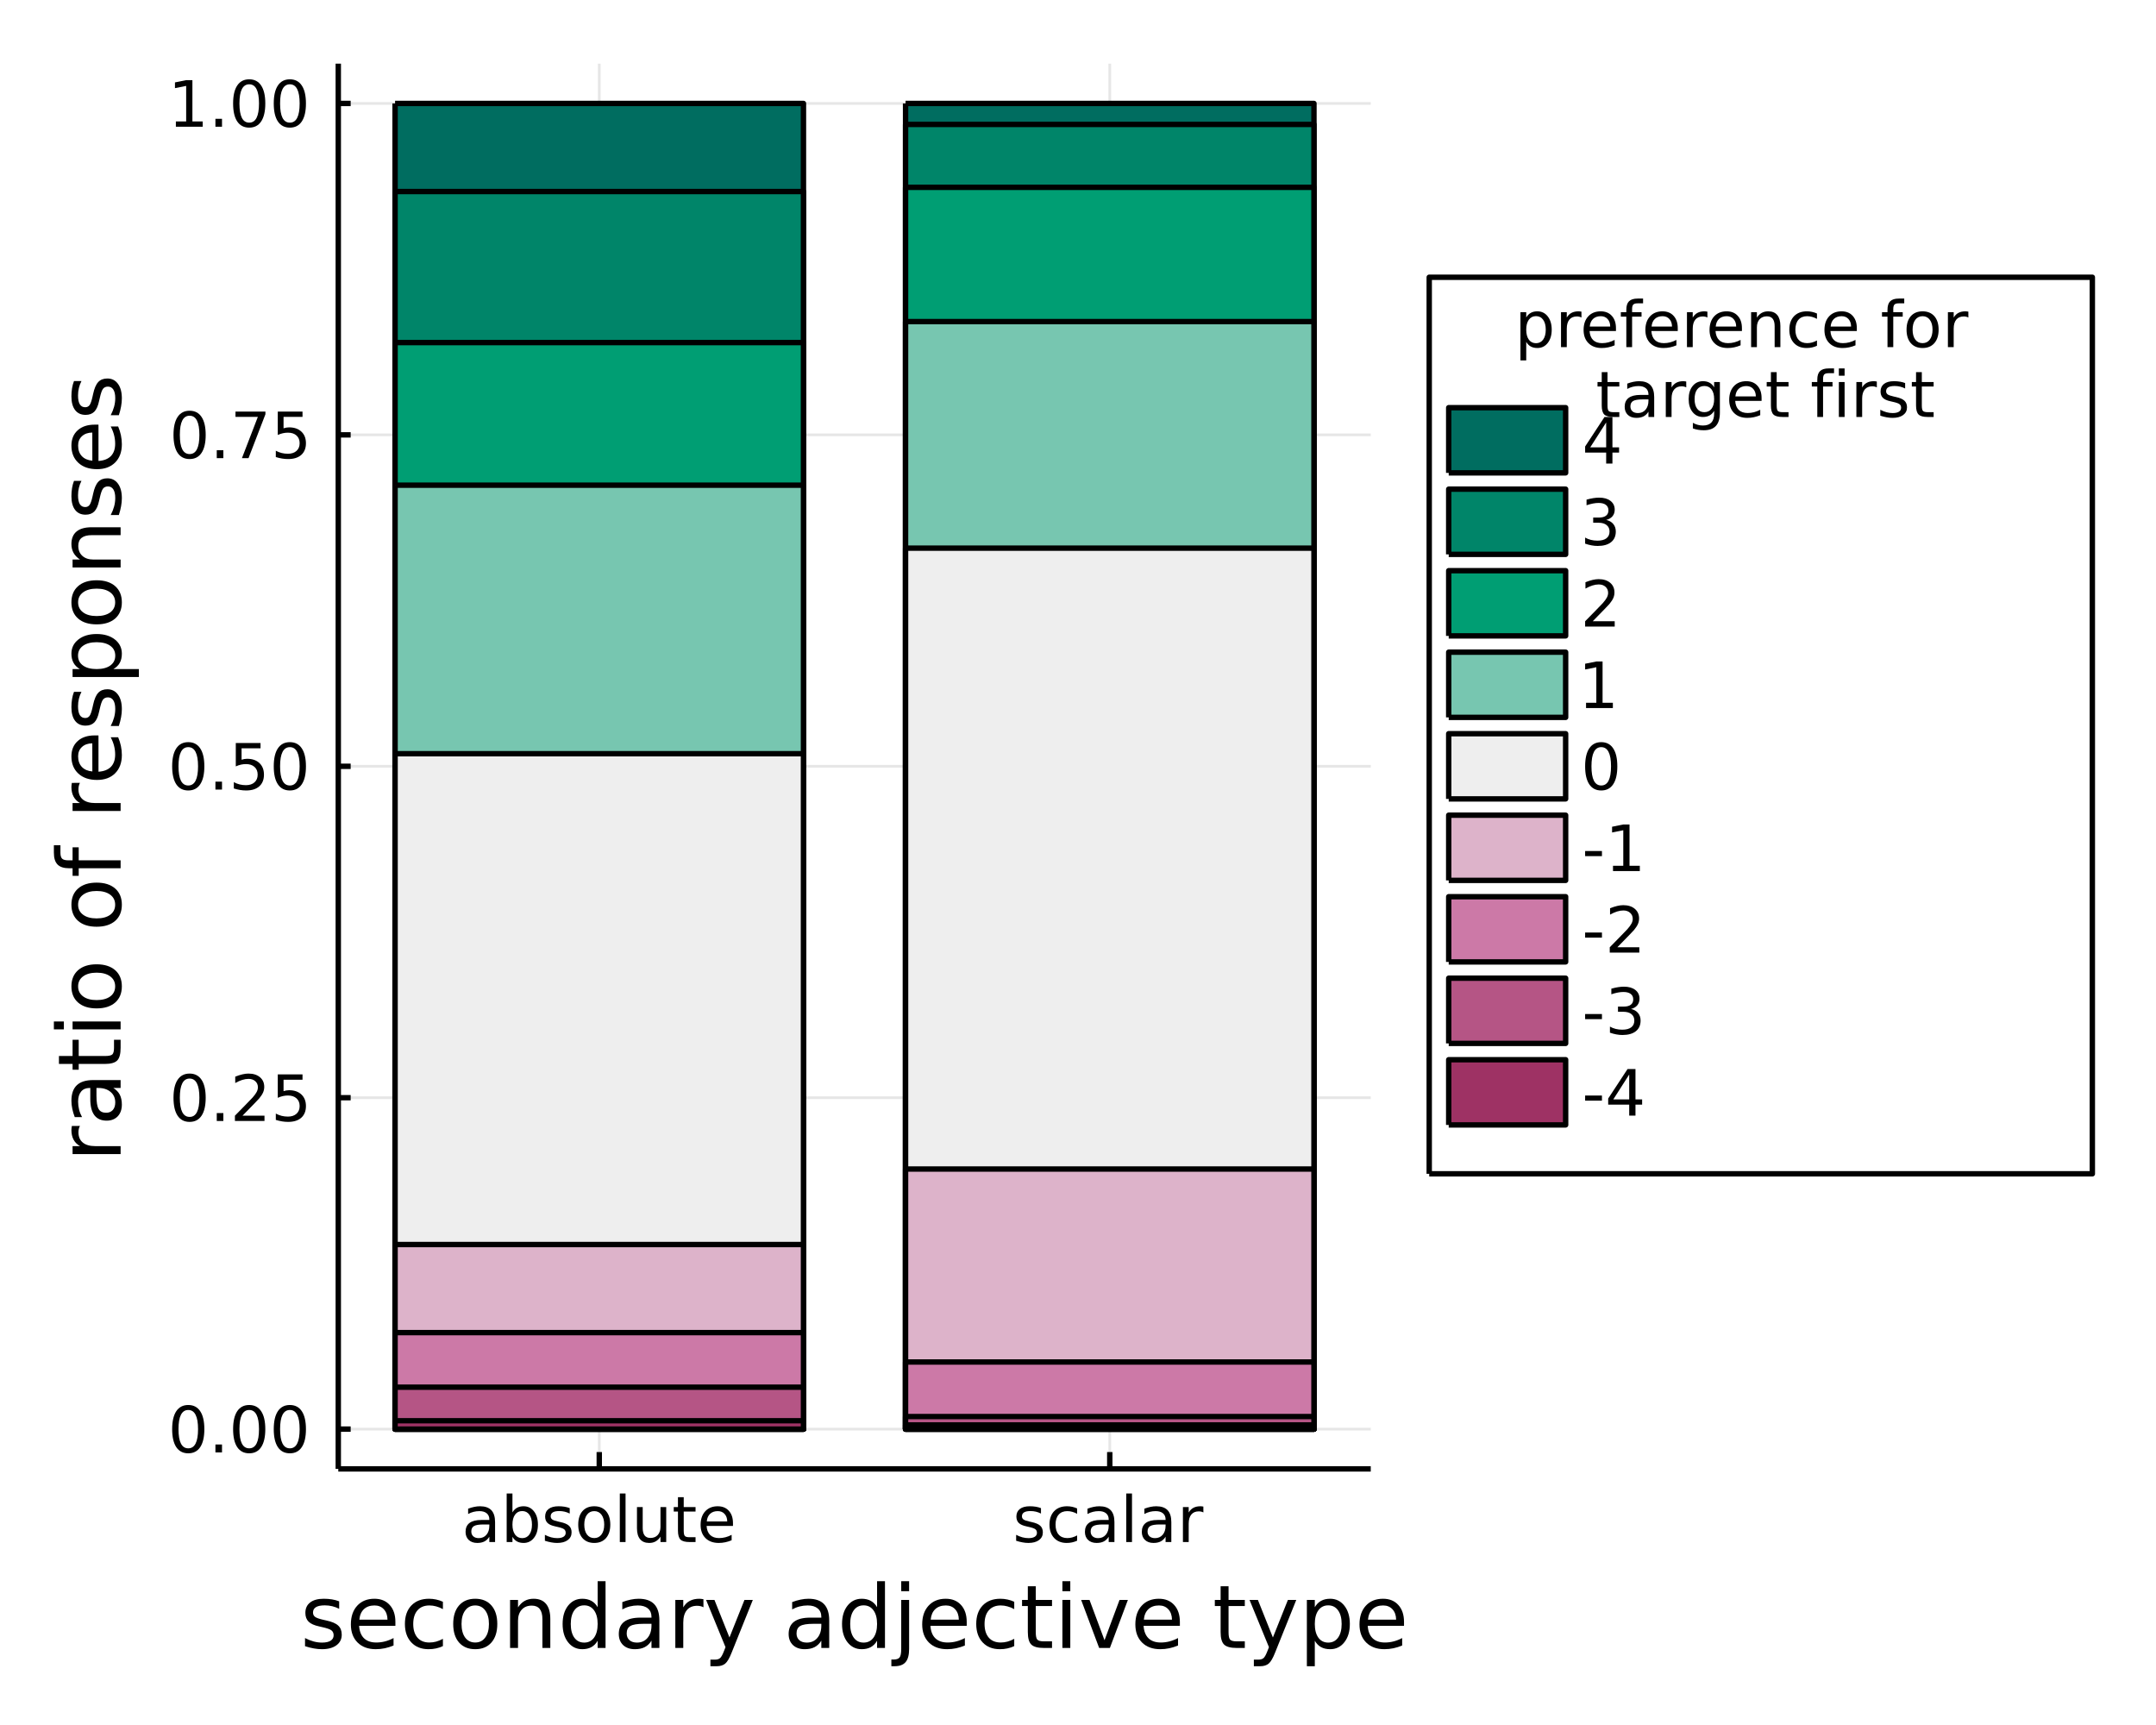 <?xml version="1.0" encoding="utf-8"?>
<svg xmlns="http://www.w3.org/2000/svg" xmlns:xlink="http://www.w3.org/1999/xlink" width="400" height="320" viewBox="0 0 1600 1280">
<rect x="0" y="0" width="1600" height="1280" fill="#333333" stroke="none"/>
<defs>
  <clipPath id="clip540">
    <rect x="0" y="0" width="1600" height="1280"/>
  </clipPath>
</defs>
<path clip-path="url(#clip540)" d="
M0 1280 L1600 1280 L1600 0 L0 0  Z
  " fill="#ffffff" fill-rule="evenodd" fill-opacity="1"/>
<defs>
  <clipPath id="clip541">
    <rect x="320" y="0" width="1121" height="1121"/>
  </clipPath>
</defs>
<path clip-path="url(#clip540)" d="
M251.046 1089.96 L1017.26 1089.96 L1017.26 47.244 L251.046 47.244  Z
  " fill="#ffffff" fill-rule="evenodd" fill-opacity="1"/>
<defs>
  <clipPath id="clip542">
    <rect x="251" y="47" width="767" height="1044"/>
  </clipPath>
</defs>
<polyline clip-path="url(#clip542)" style="stroke:#000000; stroke-linecap:butt; stroke-linejoin:round; stroke-width:2; stroke-opacity:0.1; fill:none" points="
  444.728,1089.96 444.728,47.244 
  "/>
<polyline clip-path="url(#clip542)" style="stroke:#000000; stroke-linecap:butt; stroke-linejoin:round; stroke-width:2; stroke-opacity:0.1; fill:none" points="
  823.575,1089.96 823.575,47.244 
  "/>
<polyline clip-path="url(#clip540)" style="stroke:#000000; stroke-linecap:butt; stroke-linejoin:round; stroke-width:4; stroke-opacity:1; fill:none" points="
  251.046,1089.96 1017.26,1089.96 
  "/>
<polyline clip-path="url(#clip540)" style="stroke:#000000; stroke-linecap:butt; stroke-linejoin:round; stroke-width:4; stroke-opacity:1; fill:none" points="
  444.728,1089.96 444.728,1077.45 
  "/>
<polyline clip-path="url(#clip540)" style="stroke:#000000; stroke-linecap:butt; stroke-linejoin:round; stroke-width:4; stroke-opacity:1; fill:none" points="
  823.575,1089.96 823.575,1077.45 
  "/>
<path clip-path="url(#clip540)" d="M358.906 1131.2 Q353.744 1131.2 351.754 1132.38 Q349.763 1133.56 349.763 1136.41 Q349.763 1138.68 351.244 1140.02 Q352.749 1141.34 355.318 1141.34 Q358.86 1141.34 360.99 1138.84 Q363.142 1136.32 363.142 1132.15 L363.142 1131.2 L358.906 1131.2 M367.402 1129.44 L367.402 1144.24 L363.142 1144.24 L363.142 1140.3 Q361.684 1142.66 359.508 1143.8 Q357.332 1144.91 354.184 1144.91 Q350.203 1144.91 347.842 1142.68 Q345.504 1140.44 345.504 1136.69 Q345.504 1132.31 348.42 1130.09 Q351.36 1127.87 357.17 1127.87 L363.142 1127.87 L363.142 1127.45 Q363.142 1124.51 361.198 1122.92 Q359.277 1121.3 355.781 1121.3 Q353.559 1121.3 351.453 1121.83 Q349.346 1122.36 347.402 1123.43 L347.402 1119.49 Q349.74 1118.59 351.939 1118.15 Q354.138 1117.69 356.221 1117.69 Q361.846 1117.69 364.624 1120.6 Q367.402 1123.52 367.402 1129.44 Z" fill="#000000" fill-rule="evenodd" fill-opacity="1" /><path clip-path="url(#clip540)" d="M394.786 1131.3 Q394.786 1126.6 392.841 1123.94 Q390.92 1121.25 387.54 1121.25 Q384.161 1121.25 382.216 1123.94 Q380.295 1126.6 380.295 1131.3 Q380.295 1136 382.216 1138.68 Q384.161 1141.34 387.54 1141.34 Q390.92 1141.34 392.841 1138.68 Q394.786 1136 394.786 1131.3 M380.295 1122.25 Q381.638 1119.93 383.675 1118.82 Q385.735 1117.69 388.582 1117.69 Q393.304 1117.69 396.244 1121.44 Q399.207 1125.19 399.207 1131.3 Q399.207 1137.41 396.244 1141.16 Q393.304 1144.91 388.582 1144.91 Q385.735 1144.91 383.675 1143.8 Q381.638 1142.66 380.295 1140.35 L380.295 1144.24 L376.013 1144.24 L376.013 1108.22 L380.295 1108.22 L380.295 1122.25 Z" fill="#000000" fill-rule="evenodd" fill-opacity="1" /><path clip-path="url(#clip540)" d="M422.795 1119.07 L422.795 1123.1 Q420.989 1122.18 419.045 1121.71 Q417.101 1121.25 415.017 1121.25 Q411.846 1121.25 410.249 1122.22 Q408.675 1123.19 408.675 1125.14 Q408.675 1126.62 409.809 1127.48 Q410.943 1128.31 414.369 1129.07 L415.827 1129.4 Q420.364 1130.37 422.263 1132.15 Q424.184 1133.91 424.184 1137.08 Q424.184 1140.69 421.313 1142.8 Q418.466 1144.91 413.466 1144.91 Q411.383 1144.91 409.114 1144.49 Q406.869 1144.1 404.369 1143.29 L404.369 1138.89 Q406.73 1140.12 409.022 1140.74 Q411.314 1141.34 413.559 1141.34 Q416.568 1141.34 418.188 1140.32 Q419.809 1139.28 419.809 1137.41 Q419.809 1135.67 418.628 1134.75 Q417.471 1133.82 413.513 1132.96 L412.031 1132.62 Q408.073 1131.78 406.314 1130.07 Q404.554 1128.33 404.554 1125.32 Q404.554 1121.67 407.147 1119.68 Q409.739 1117.69 414.508 1117.69 Q416.869 1117.69 418.952 1118.03 Q421.036 1118.38 422.795 1119.07 Z" fill="#000000" fill-rule="evenodd" fill-opacity="1" /><path clip-path="url(#clip540)" d="M441.012 1121.3 Q437.587 1121.3 435.596 1123.98 Q433.605 1126.64 433.605 1131.3 Q433.605 1135.95 435.573 1138.63 Q437.563 1141.3 441.012 1141.3 Q444.415 1141.3 446.406 1138.61 Q448.397 1135.93 448.397 1131.3 Q448.397 1126.69 446.406 1124 Q444.415 1121.3 441.012 1121.3 M441.012 1117.69 Q446.568 1117.69 449.739 1121.3 Q452.911 1124.91 452.911 1131.3 Q452.911 1137.66 449.739 1141.3 Q446.568 1144.91 441.012 1144.91 Q435.434 1144.91 432.262 1141.3 Q429.114 1137.66 429.114 1131.3 Q429.114 1124.91 432.262 1121.3 Q435.434 1117.69 441.012 1117.69 Z" fill="#000000" fill-rule="evenodd" fill-opacity="1" /><path clip-path="url(#clip540)" d="M459.971 1108.22 L464.23 1108.22 L464.23 1144.24 L459.971 1144.24 L459.971 1108.22 Z" fill="#000000" fill-rule="evenodd" fill-opacity="1" /><path clip-path="url(#clip540)" d="M472.702 1134 L472.702 1118.31 L476.961 1118.31 L476.961 1133.84 Q476.961 1137.52 478.396 1139.37 Q479.832 1141.2 482.702 1141.2 Q486.151 1141.2 488.142 1139 Q490.156 1136.81 490.156 1133.01 L490.156 1118.31 L494.415 1118.31 L494.415 1144.24 L490.156 1144.24 L490.156 1140.25 Q488.605 1142.62 486.545 1143.77 Q484.508 1144.91 481.799 1144.91 Q477.332 1144.91 475.017 1142.13 Q472.702 1139.35 472.702 1134 M483.42 1117.69 L483.42 1117.69 Z" fill="#000000" fill-rule="evenodd" fill-opacity="1" /><path clip-path="url(#clip540)" d="M507.401 1110.95 L507.401 1118.31 L516.174 1118.31 L516.174 1121.62 L507.401 1121.62 L507.401 1135.69 Q507.401 1138.87 508.257 1139.77 Q509.137 1140.67 511.799 1140.67 L516.174 1140.67 L516.174 1144.24 L511.799 1144.24 Q506.869 1144.24 504.994 1142.41 Q503.119 1140.56 503.119 1135.69 L503.119 1121.62 L499.994 1121.62 L499.994 1118.31 L503.119 1118.31 L503.119 1110.95 L507.401 1110.95 Z" fill="#000000" fill-rule="evenodd" fill-opacity="1" /><path clip-path="url(#clip540)" d="M543.952 1130.21 L543.952 1132.29 L524.368 1132.29 Q524.646 1136.69 527.007 1139 Q529.392 1141.3 533.628 1141.3 Q536.081 1141.3 538.373 1140.69 Q540.688 1140.09 542.956 1138.89 L542.956 1142.92 Q540.665 1143.89 538.257 1144.4 Q535.85 1144.91 533.373 1144.91 Q527.169 1144.91 523.535 1141.3 Q519.924 1137.68 519.924 1131.53 Q519.924 1125.16 523.35 1121.44 Q526.799 1117.69 532.632 1117.69 Q537.864 1117.69 540.896 1121.06 Q543.952 1124.42 543.952 1130.21 M539.692 1128.96 Q539.646 1125.46 537.725 1123.38 Q535.827 1121.3 532.679 1121.3 Q529.114 1121.3 526.961 1123.31 Q524.831 1125.32 524.507 1128.98 L539.692 1128.96 Z" fill="#000000" fill-rule="evenodd" fill-opacity="1" /><path clip-path="url(#clip540)" d="M772.522 1119.07 L772.522 1123.1 Q770.716 1122.18 768.772 1121.71 Q766.827 1121.25 764.744 1121.25 Q761.573 1121.25 759.975 1122.22 Q758.401 1123.19 758.401 1125.14 Q758.401 1126.62 759.535 1127.48 Q760.67 1128.31 764.096 1129.07 L765.554 1129.4 Q770.091 1130.37 771.989 1132.15 Q773.91 1133.91 773.91 1137.08 Q773.91 1140.69 771.04 1142.8 Q768.193 1144.91 763.193 1144.91 Q761.11 1144.91 758.841 1144.49 Q756.596 1144.1 754.096 1143.29 L754.096 1138.89 Q756.457 1140.12 758.748 1140.74 Q761.04 1141.34 763.285 1141.34 Q766.295 1141.34 767.915 1140.32 Q769.535 1139.28 769.535 1137.41 Q769.535 1135.67 768.355 1134.75 Q767.197 1133.82 763.239 1132.96 L761.758 1132.62 Q757.799 1131.78 756.04 1130.07 Q754.281 1128.33 754.281 1125.32 Q754.281 1121.67 756.873 1119.68 Q759.466 1117.69 764.235 1117.69 Q766.596 1117.69 768.679 1118.03 Q770.762 1118.38 772.522 1119.07 Z" fill="#000000" fill-rule="evenodd" fill-opacity="1" /><path clip-path="url(#clip540)" d="M799.35 1119.31 L799.35 1123.29 Q797.545 1122.29 795.716 1121.81 Q793.91 1121.3 792.058 1121.3 Q787.915 1121.3 785.623 1123.94 Q783.332 1126.55 783.332 1131.3 Q783.332 1136.04 785.623 1138.68 Q787.915 1141.3 792.058 1141.3 Q793.91 1141.3 795.716 1140.81 Q797.545 1140.3 799.35 1139.31 L799.35 1143.24 Q797.568 1144.07 795.646 1144.49 Q793.748 1144.91 791.596 1144.91 Q785.739 1144.91 782.29 1141.23 Q778.841 1137.55 778.841 1131.3 Q778.841 1124.95 782.313 1121.32 Q785.809 1117.69 791.873 1117.69 Q793.841 1117.69 795.716 1118.1 Q797.591 1118.5 799.35 1119.31 Z" fill="#000000" fill-rule="evenodd" fill-opacity="1" /><path clip-path="url(#clip540)" d="M818.54 1131.2 Q813.378 1131.2 811.387 1132.38 Q809.396 1133.56 809.396 1136.41 Q809.396 1138.68 810.878 1140.02 Q812.382 1141.34 814.952 1141.34 Q818.494 1141.34 820.623 1138.84 Q822.776 1136.32 822.776 1132.15 L822.776 1131.2 L818.54 1131.2 M827.035 1129.44 L827.035 1144.24 L822.776 1144.24 L822.776 1140.3 Q821.318 1142.66 819.142 1143.8 Q816.966 1144.91 813.818 1144.91 Q809.836 1144.91 807.475 1142.68 Q805.137 1140.44 805.137 1136.69 Q805.137 1132.31 808.054 1130.09 Q810.994 1127.87 816.804 1127.87 L822.776 1127.87 L822.776 1127.45 Q822.776 1124.51 820.831 1122.92 Q818.91 1121.3 815.415 1121.3 Q813.193 1121.3 811.086 1121.83 Q808.98 1122.36 807.035 1123.43 L807.035 1119.49 Q809.373 1118.59 811.572 1118.15 Q813.771 1117.69 815.855 1117.69 Q821.48 1117.69 824.257 1120.6 Q827.035 1123.52 827.035 1129.44 Z" fill="#000000" fill-rule="evenodd" fill-opacity="1" /><path clip-path="url(#clip540)" d="M835.808 1108.22 L840.067 1108.22 L840.067 1144.24 L835.808 1144.24 L835.808 1108.22 Z" fill="#000000" fill-rule="evenodd" fill-opacity="1" /><path clip-path="url(#clip540)" d="M860.762 1131.2 Q855.6 1131.2 853.609 1132.38 Q851.618 1133.56 851.618 1136.41 Q851.618 1138.68 853.1 1140.02 Q854.604 1141.34 857.174 1141.34 Q860.716 1141.34 862.845 1138.84 Q864.998 1136.32 864.998 1132.15 L864.998 1131.2 L860.762 1131.2 M869.257 1129.44 L869.257 1144.24 L864.998 1144.24 L864.998 1140.3 Q863.54 1142.66 861.364 1143.8 Q859.188 1144.91 856.04 1144.91 Q852.058 1144.91 849.697 1142.68 Q847.359 1140.44 847.359 1136.69 Q847.359 1132.31 850.276 1130.09 Q853.216 1127.87 859.026 1127.87 L864.998 1127.87 L864.998 1127.45 Q864.998 1124.51 863.053 1122.92 Q861.132 1121.3 857.637 1121.3 Q855.415 1121.3 853.308 1121.83 Q851.202 1122.36 849.257 1123.43 L849.257 1119.49 Q851.595 1118.59 853.794 1118.15 Q855.993 1117.69 858.077 1117.69 Q863.702 1117.69 866.479 1120.6 Q869.257 1123.52 869.257 1129.44 Z" fill="#000000" fill-rule="evenodd" fill-opacity="1" /><path clip-path="url(#clip540)" d="M893.053 1122.29 Q892.336 1121.87 891.479 1121.69 Q890.646 1121.48 889.627 1121.48 Q886.016 1121.48 884.072 1123.84 Q882.151 1126.18 882.151 1130.58 L882.151 1144.24 L877.868 1144.24 L877.868 1118.31 L882.151 1118.31 L882.151 1122.34 Q883.493 1119.98 885.646 1118.84 Q887.799 1117.69 890.877 1117.69 Q891.317 1117.69 891.85 1117.75 Q892.382 1117.8 893.03 1117.92 L893.053 1122.29 Z" fill="#000000" fill-rule="evenodd" fill-opacity="1" /><path clip-path="url(#clip540)" d="M251.699 1188.23 L251.699 1193.77 Q249.217 1192.5 246.543 1191.86 Q243.87 1191.22 241.005 1191.22 Q236.645 1191.22 234.448 1192.56 Q232.284 1193.9 232.284 1196.57 Q232.284 1198.61 233.844 1199.78 Q235.403 1200.93 240.114 1201.98 L242.119 1202.43 Q248.357 1203.76 250.967 1206.21 Q253.609 1208.63 253.609 1212.99 Q253.609 1217.96 249.662 1220.85 Q245.748 1223.75 238.873 1223.75 Q236.008 1223.75 232.889 1223.18 Q229.801 1222.64 226.364 1221.52 L226.364 1215.48 Q229.61 1217.16 232.761 1218.02 Q235.912 1218.85 239 1218.85 Q243.138 1218.85 245.366 1217.45 Q247.594 1216.02 247.594 1213.44 Q247.594 1211.05 245.97 1209.78 Q244.379 1208.51 238.936 1207.33 L236.899 1206.85 Q231.456 1205.7 229.038 1203.35 Q226.619 1200.96 226.619 1196.82 Q226.619 1191.8 230.183 1189.06 Q233.748 1186.32 240.305 1186.32 Q243.551 1186.32 246.416 1186.8 Q249.28 1187.28 251.699 1188.23 Z" fill="#000000" fill-rule="evenodd" fill-opacity="1" /><path clip-path="url(#clip540)" d="M293.427 1203.54 L293.427 1206.4 L266.5 1206.4 Q266.882 1212.45 270.128 1215.63 Q273.406 1218.79 279.231 1218.79 Q282.605 1218.79 285.756 1217.96 Q288.939 1217.13 292.058 1215.48 L292.058 1221.01 Q288.907 1222.35 285.597 1223.05 Q282.287 1223.75 278.881 1223.75 Q270.351 1223.75 265.354 1218.79 Q260.389 1213.82 260.389 1205.35 Q260.389 1196.6 265.099 1191.48 Q269.842 1186.32 277.862 1186.32 Q285.056 1186.32 289.225 1190.97 Q293.427 1195.58 293.427 1203.54 M287.57 1201.82 Q287.507 1197.01 284.865 1194.15 Q282.255 1191.29 277.926 1191.29 Q273.025 1191.29 270.065 1194.05 Q267.136 1196.82 266.691 1201.85 L287.57 1201.82 Z" fill="#000000" fill-rule="evenodd" fill-opacity="1" /><path clip-path="url(#clip540)" d="M328.693 1188.55 L328.693 1194.02 Q326.21 1192.65 323.696 1191.99 Q321.213 1191.29 318.667 1191.29 Q312.969 1191.29 309.818 1194.91 Q306.667 1198.51 306.667 1205.04 Q306.667 1211.56 309.818 1215.19 Q312.969 1218.79 318.667 1218.79 Q321.213 1218.79 323.696 1218.12 Q326.21 1217.42 328.693 1216.05 L328.693 1221.46 Q326.242 1222.61 323.6 1223.18 Q320.99 1223.75 318.03 1223.75 Q309.977 1223.75 305.235 1218.69 Q300.493 1213.63 300.493 1205.04 Q300.493 1196.31 305.267 1191.32 Q310.073 1186.32 318.412 1186.32 Q321.117 1186.32 323.696 1186.89 Q326.274 1187.43 328.693 1188.55 Z" fill="#000000" fill-rule="evenodd" fill-opacity="1" /><path clip-path="url(#clip540)" d="M352.691 1191.29 Q347.981 1191.29 345.243 1194.98 Q342.506 1198.64 342.506 1205.04 Q342.506 1211.43 345.212 1215.13 Q347.949 1218.79 352.691 1218.79 Q357.37 1218.79 360.107 1215.09 Q362.845 1211.4 362.845 1205.04 Q362.845 1198.7 360.107 1195.01 Q357.37 1191.29 352.691 1191.29 M352.691 1186.32 Q360.33 1186.32 364.691 1191.29 Q369.051 1196.25 369.051 1205.04 Q369.051 1213.79 364.691 1218.79 Q360.33 1223.75 352.691 1223.75 Q345.021 1223.75 340.66 1218.79 Q336.332 1213.79 336.332 1205.04 Q336.332 1196.25 340.66 1191.29 Q345.021 1186.32 352.691 1186.32 Z" fill="#000000" fill-rule="evenodd" fill-opacity="1" /><path clip-path="url(#clip540)" d="M408.391 1201.31 L408.391 1222.83 L402.535 1222.83 L402.535 1201.5 Q402.535 1196.44 400.561 1193.93 Q398.588 1191.41 394.641 1191.41 Q389.899 1191.41 387.162 1194.44 Q384.424 1197.46 384.424 1202.68 L384.424 1222.83 L378.536 1222.83 L378.536 1187.18 L384.424 1187.18 L384.424 1192.72 Q386.525 1189.5 389.358 1187.91 Q392.222 1186.32 395.946 1186.32 Q402.089 1186.32 405.24 1190.14 Q408.391 1193.93 408.391 1201.31 Z" fill="#000000" fill-rule="evenodd" fill-opacity="1" /><path clip-path="url(#clip540)" d="M443.53 1192.59 L443.53 1173.3 L449.386 1173.3 L449.386 1222.83 L443.53 1222.83 L443.53 1217.48 Q441.684 1220.66 438.851 1222.22 Q436.05 1223.75 432.104 1223.75 Q425.642 1223.75 421.568 1218.59 Q417.526 1213.44 417.526 1205.04 Q417.526 1196.63 421.568 1191.48 Q425.642 1186.32 432.104 1186.32 Q436.05 1186.32 438.851 1187.88 Q441.684 1189.41 443.53 1192.59 M423.574 1205.04 Q423.574 1211.5 426.215 1215.19 Q428.889 1218.85 433.536 1218.85 Q438.183 1218.85 440.856 1215.19 Q443.53 1211.5 443.53 1205.04 Q443.53 1198.57 440.856 1194.91 Q438.183 1191.22 433.536 1191.22 Q428.889 1191.22 426.215 1194.91 Q423.574 1198.57 423.574 1205.04 Z" fill="#000000" fill-rule="evenodd" fill-opacity="1" /><path clip-path="url(#clip540)" d="M477.65 1204.91 Q470.552 1204.91 467.815 1206.53 Q465.078 1208.15 465.078 1212.07 Q465.078 1215.19 467.115 1217.04 Q469.184 1218.85 472.717 1218.85 Q477.587 1218.85 480.515 1215.41 Q483.475 1211.94 483.475 1206.21 L483.475 1204.91 L477.65 1204.91 M489.331 1202.49 L489.331 1222.83 L483.475 1222.83 L483.475 1217.42 Q481.47 1220.66 478.478 1222.22 Q475.486 1223.75 471.157 1223.75 Q465.683 1223.75 462.436 1220.7 Q459.221 1217.61 459.221 1212.45 Q459.221 1206.44 463.232 1203.38 Q467.274 1200.33 475.263 1200.33 L483.475 1200.33 L483.475 1199.75 Q483.475 1195.71 480.801 1193.51 Q478.159 1191.29 473.353 1191.29 Q470.298 1191.29 467.401 1192.02 Q464.505 1192.75 461.831 1194.21 L461.831 1188.8 Q465.046 1187.56 468.07 1186.96 Q471.094 1186.32 473.958 1186.32 Q481.692 1186.32 485.512 1190.33 Q489.331 1194.34 489.331 1202.49 Z" fill="#000000" fill-rule="evenodd" fill-opacity="1" /><path clip-path="url(#clip540)" d="M522.051 1192.65 Q521.064 1192.08 519.887 1191.83 Q518.741 1191.54 517.34 1191.54 Q512.375 1191.54 509.702 1194.79 Q507.06 1198 507.06 1204.05 L507.06 1222.83 L501.171 1222.83 L501.171 1187.18 L507.06 1187.18 L507.06 1192.72 Q508.906 1189.47 511.866 1187.91 Q514.826 1186.32 519.059 1186.32 Q519.664 1186.32 520.396 1186.42 Q521.128 1186.48 522.019 1186.64 L522.051 1192.65 Z" fill="#000000" fill-rule="evenodd" fill-opacity="1" /><path clip-path="url(#clip540)" d="M543.026 1226.14 Q540.543 1232.5 538.188 1234.45 Q535.833 1236.39 531.886 1236.39 L527.207 1236.39 L527.207 1231.49 L530.645 1231.49 Q533.064 1231.49 534.4 1230.34 Q535.737 1229.19 537.361 1224.93 L538.411 1222.25 L523.993 1187.18 L530.199 1187.18 L541.339 1215.06 L552.479 1187.18 L558.686 1187.18 L543.026 1226.14 Z" fill="#000000" fill-rule="evenodd" fill-opacity="1" /><path clip-path="url(#clip540)" d="M603.691 1204.91 Q596.593 1204.91 593.856 1206.53 Q591.119 1208.15 591.119 1212.07 Q591.119 1215.19 593.156 1217.04 Q595.225 1218.85 598.758 1218.85 Q603.628 1218.85 606.556 1215.41 Q609.516 1211.94 609.516 1206.21 L609.516 1204.91 L603.691 1204.91 M615.372 1202.49 L615.372 1222.83 L609.516 1222.83 L609.516 1217.42 Q607.511 1220.66 604.519 1222.22 Q601.527 1223.75 597.198 1223.75 Q591.724 1223.75 588.477 1220.7 Q585.262 1217.61 585.262 1212.45 Q585.262 1206.44 589.273 1203.38 Q593.315 1200.33 601.304 1200.33 L609.516 1200.33 L609.516 1199.75 Q609.516 1195.71 606.842 1193.51 Q604.2 1191.29 599.394 1191.29 Q596.339 1191.29 593.442 1192.02 Q590.546 1192.75 587.872 1194.21 L587.872 1188.8 Q591.087 1187.56 594.111 1186.96 Q597.135 1186.32 599.999 1186.32 Q607.733 1186.32 611.553 1190.33 Q615.372 1194.34 615.372 1202.49 Z" fill="#000000" fill-rule="evenodd" fill-opacity="1" /><path clip-path="url(#clip540)" d="M650.893 1192.59 L650.893 1173.3 L656.749 1173.3 L656.749 1222.83 L650.893 1222.83 L650.893 1217.48 Q649.047 1220.66 646.214 1222.22 Q643.413 1223.75 639.466 1223.75 Q633.005 1223.75 628.931 1218.59 Q624.889 1213.44 624.889 1205.04 Q624.889 1196.63 628.931 1191.48 Q633.005 1186.32 639.466 1186.32 Q643.413 1186.32 646.214 1187.88 Q649.047 1189.41 650.893 1192.59 M630.936 1205.04 Q630.936 1211.5 633.578 1215.19 Q636.252 1218.85 640.899 1218.85 Q645.546 1218.85 648.219 1215.19 Q650.893 1211.5 650.893 1205.04 Q650.893 1198.57 648.219 1194.91 Q645.546 1191.22 640.899 1191.22 Q636.252 1191.22 633.578 1194.91 Q630.936 1198.57 630.936 1205.04 Z" fill="#000000" fill-rule="evenodd" fill-opacity="1" /><path clip-path="url(#clip540)" d="M668.812 1187.18 L674.669 1187.18 L674.669 1223.46 Q674.669 1230.28 672.059 1233.33 Q669.481 1236.39 663.72 1236.39 L661.492 1236.39 L661.492 1231.42 L663.051 1231.42 Q666.393 1231.42 667.603 1229.86 Q668.812 1228.33 668.812 1223.46 L668.812 1187.18 M668.812 1173.3 L674.669 1173.3 L674.669 1180.72 L668.812 1180.72 L668.812 1173.3 Z" fill="#000000" fill-rule="evenodd" fill-opacity="1" /><path clip-path="url(#clip540)" d="M717.415 1203.54 L717.415 1206.4 L690.488 1206.4 Q690.87 1212.45 694.116 1215.63 Q697.394 1218.79 703.219 1218.79 Q706.593 1218.79 709.744 1217.96 Q712.927 1217.13 716.046 1215.48 L716.046 1221.01 Q712.895 1222.35 709.585 1223.05 Q706.275 1223.75 702.869 1223.75 Q694.339 1223.75 689.342 1218.79 Q684.377 1213.82 684.377 1205.35 Q684.377 1196.6 689.087 1191.48 Q693.83 1186.32 701.85 1186.32 Q709.044 1186.32 713.213 1190.97 Q717.415 1195.58 717.415 1203.54 M711.558 1201.82 Q711.494 1197.01 708.853 1194.15 Q706.243 1191.29 701.914 1191.29 Q697.012 1191.29 694.052 1194.05 Q691.124 1196.82 690.679 1201.85 L711.558 1201.82 Z" fill="#000000" fill-rule="evenodd" fill-opacity="1" /><path clip-path="url(#clip540)" d="M752.681 1188.55 L752.681 1194.02 Q750.198 1192.65 747.683 1191.99 Q745.201 1191.29 742.655 1191.29 Q736.957 1191.29 733.806 1194.91 Q730.655 1198.51 730.655 1205.04 Q730.655 1211.56 733.806 1215.19 Q736.957 1218.79 742.655 1218.79 Q745.201 1218.79 747.683 1218.12 Q750.198 1217.42 752.681 1216.05 L752.681 1221.46 Q750.23 1222.61 747.588 1223.18 Q744.978 1223.75 742.018 1223.75 Q733.965 1223.75 729.223 1218.69 Q724.48 1213.63 724.48 1205.04 Q724.48 1196.31 729.255 1191.32 Q734.061 1186.32 742.4 1186.32 Q745.105 1186.32 747.683 1186.89 Q750.262 1187.43 752.681 1188.55 Z" fill="#000000" fill-rule="evenodd" fill-opacity="1" /><path clip-path="url(#clip540)" d="M768.658 1177.06 L768.658 1187.18 L780.721 1187.18 L780.721 1191.73 L768.658 1191.73 L768.658 1211.08 Q768.658 1215.44 769.836 1216.68 Q771.046 1217.93 774.706 1217.93 L780.721 1217.93 L780.721 1222.83 L774.706 1222.83 Q767.926 1222.83 765.348 1220.31 Q762.77 1217.77 762.77 1211.08 L762.77 1191.73 L758.473 1191.73 L758.473 1187.18 L762.77 1187.18 L762.77 1177.06 L768.658 1177.06 Z" fill="#000000" fill-rule="evenodd" fill-opacity="1" /><path clip-path="url(#clip540)" d="M788.424 1187.18 L794.28 1187.18 L794.28 1222.83 L788.424 1222.83 L788.424 1187.18 M788.424 1173.3 L794.28 1173.3 L794.28 1180.72 L788.424 1180.72 L788.424 1173.3 Z" fill="#000000" fill-rule="evenodd" fill-opacity="1" /><path clip-path="url(#clip540)" d="M802.333 1187.18 L808.54 1187.18 L819.68 1217.1 L830.82 1187.18 L837.026 1187.18 L823.658 1222.83 L815.701 1222.83 L802.333 1187.18 Z" fill="#000000" fill-rule="evenodd" fill-opacity="1" /><path clip-path="url(#clip540)" d="M875.602 1203.54 L875.602 1206.4 L848.675 1206.4 Q849.057 1212.45 852.304 1215.63 Q855.582 1218.79 861.407 1218.79 Q864.781 1218.79 867.932 1217.96 Q871.115 1217.13 874.234 1215.48 L874.234 1221.01 Q871.083 1222.35 867.773 1223.05 Q864.462 1223.75 861.057 1223.75 Q852.527 1223.75 847.53 1218.79 Q842.564 1213.82 842.564 1205.35 Q842.564 1196.6 847.275 1191.48 Q852.017 1186.32 860.038 1186.32 Q867.231 1186.32 871.401 1190.97 Q875.602 1195.58 875.602 1203.54 M869.746 1201.82 Q869.682 1197.01 867.04 1194.15 Q864.431 1191.29 860.102 1191.29 Q855.2 1191.29 852.24 1194.05 Q849.312 1196.82 848.866 1201.85 L869.746 1201.82 Z" fill="#000000" fill-rule="evenodd" fill-opacity="1" /><path clip-path="url(#clip540)" d="M911.728 1177.06 L911.728 1187.18 L923.791 1187.18 L923.791 1191.73 L911.728 1191.73 L911.728 1211.08 Q911.728 1215.44 912.905 1216.68 Q914.115 1217.93 917.775 1217.93 L923.791 1217.93 L923.791 1222.83 L917.775 1222.83 Q910.996 1222.83 908.418 1220.31 Q905.839 1217.77 905.839 1211.08 L905.839 1191.73 L901.543 1191.73 L901.543 1187.18 L905.839 1187.18 L905.839 1177.06 L911.728 1177.06 Z" fill="#000000" fill-rule="evenodd" fill-opacity="1" /><path clip-path="url(#clip540)" d="M946.325 1226.14 Q943.843 1232.5 941.487 1234.45 Q939.132 1236.39 935.185 1236.39 L930.507 1236.39 L930.507 1231.49 L933.944 1231.49 Q936.363 1231.49 937.7 1230.34 Q939.037 1229.19 940.66 1224.93 L941.71 1222.25 L927.292 1187.18 L933.498 1187.18 L944.638 1215.06 L955.778 1187.18 L961.985 1187.18 L946.325 1226.14 Z" fill="#000000" fill-rule="evenodd" fill-opacity="1" /><path clip-path="url(#clip540)" d="M975.735 1217.48 L975.735 1236.39 L969.847 1236.39 L969.847 1187.18 L975.735 1187.18 L975.735 1192.59 Q977.581 1189.41 980.382 1187.88 Q983.215 1186.32 987.13 1186.32 Q993.623 1186.32 997.665 1191.48 Q1001.74 1196.63 1001.74 1205.04 Q1001.74 1213.44 997.665 1218.59 Q993.623 1223.75 987.13 1223.75 Q983.215 1223.75 980.382 1222.22 Q977.581 1220.66 975.735 1217.48 M995.66 1205.04 Q995.66 1198.57 992.986 1194.91 Q990.344 1191.22 985.697 1191.22 Q981.05 1191.22 978.377 1194.91 Q975.735 1198.57 975.735 1205.04 Q975.735 1211.5 978.377 1215.19 Q981.05 1218.85 985.697 1218.85 Q990.344 1218.85 992.986 1215.19 Q995.66 1211.5 995.66 1205.04 Z" fill="#000000" fill-rule="evenodd" fill-opacity="1" /><path clip-path="url(#clip540)" d="M1041.94 1203.54 L1041.94 1206.4 L1015.01 1206.4 Q1015.39 1212.45 1018.64 1215.63 Q1021.92 1218.79 1027.74 1218.79 Q1031.12 1218.79 1034.27 1217.96 Q1037.45 1217.13 1040.57 1215.48 L1040.57 1221.01 Q1037.42 1222.35 1034.11 1223.05 Q1030.8 1223.75 1027.39 1223.75 Q1018.86 1223.75 1013.87 1218.79 Q1008.9 1213.82 1008.9 1205.35 Q1008.9 1196.6 1013.61 1191.48 Q1018.35 1186.32 1026.37 1186.32 Q1033.57 1186.32 1037.74 1190.97 Q1041.94 1195.58 1041.94 1203.54 M1036.08 1201.82 Q1036.02 1197.01 1033.38 1194.15 Q1030.77 1191.29 1026.44 1191.29 Q1021.54 1191.29 1018.58 1194.05 Q1015.65 1196.82 1015.2 1201.85 L1036.08 1201.82 Z" fill="#000000" fill-rule="evenodd" fill-opacity="1" /><polyline clip-path="url(#clip542)" style="stroke:#000000; stroke-linecap:butt; stroke-linejoin:round; stroke-width:2; stroke-opacity:0.1; fill:none" points="
  251.046,1060.45 1017.26,1060.45 
  "/>
<polyline clip-path="url(#clip542)" style="stroke:#000000; stroke-linecap:butt; stroke-linejoin:round; stroke-width:2; stroke-opacity:0.1; fill:none" points="
  251.046,814.528 1017.26,814.528 
  "/>
<polyline clip-path="url(#clip542)" style="stroke:#000000; stroke-linecap:butt; stroke-linejoin:round; stroke-width:2; stroke-opacity:0.1; fill:none" points="
  251.046,568.604 1017.26,568.604 
  "/>
<polyline clip-path="url(#clip542)" style="stroke:#000000; stroke-linecap:butt; stroke-linejoin:round; stroke-width:2; stroke-opacity:0.1; fill:none" points="
  251.046,322.679 1017.26,322.679 
  "/>
<polyline clip-path="url(#clip542)" style="stroke:#000000; stroke-linecap:butt; stroke-linejoin:round; stroke-width:2; stroke-opacity:0.1; fill:none" points="
  251.046,76.755 1017.26,76.755 
  "/>
<polyline clip-path="url(#clip540)" style="stroke:#000000; stroke-linecap:butt; stroke-linejoin:round; stroke-width:4; stroke-opacity:1; fill:none" points="
  251.046,1089.96 251.046,47.244 
  "/>
<polyline clip-path="url(#clip540)" style="stroke:#000000; stroke-linecap:butt; stroke-linejoin:round; stroke-width:4; stroke-opacity:1; fill:none" points="
  251.046,1060.45 260.241,1060.45 
  "/>
<polyline clip-path="url(#clip540)" style="stroke:#000000; stroke-linecap:butt; stroke-linejoin:round; stroke-width:4; stroke-opacity:1; fill:none" points="
  251.046,814.528 260.241,814.528 
  "/>
<polyline clip-path="url(#clip540)" style="stroke:#000000; stroke-linecap:butt; stroke-linejoin:round; stroke-width:4; stroke-opacity:1; fill:none" points="
  251.046,568.604 260.241,568.604 
  "/>
<polyline clip-path="url(#clip540)" style="stroke:#000000; stroke-linecap:butt; stroke-linejoin:round; stroke-width:4; stroke-opacity:1; fill:none" points="
  251.046,322.679 260.241,322.679 
  "/>
<polyline clip-path="url(#clip540)" style="stroke:#000000; stroke-linecap:butt; stroke-linejoin:round; stroke-width:4; stroke-opacity:1; fill:none" points="
  251.046,76.755 260.241,76.755 
  "/>
<path clip-path="url(#clip540)" d="M139.709 1046.25 Q136.097 1046.25 134.269 1049.82 Q132.463 1053.36 132.463 1060.49 Q132.463 1067.59 134.269 1071.16 Q136.097 1074.7 139.709 1074.7 Q143.343 1074.7 145.148 1071.16 Q146.977 1067.59 146.977 1060.49 Q146.977 1053.36 145.148 1049.82 Q143.343 1046.25 139.709 1046.25 M139.709 1042.55 Q145.519 1042.55 148.574 1047.15 Q151.653 1051.74 151.653 1060.49 Q151.653 1069.21 148.574 1073.82 Q145.519 1078.4 139.709 1078.4 Q133.898 1078.4 130.82 1073.82 Q127.764 1069.21 127.764 1060.49 Q127.764 1051.74 130.82 1047.15 Q133.898 1042.55 139.709 1042.55 Z" fill="#000000" fill-rule="evenodd" fill-opacity="1" /><path clip-path="url(#clip540)" d="M159.87 1071.85 L164.755 1071.85 L164.755 1077.73 L159.87 1077.73 L159.87 1071.85 Z" fill="#000000" fill-rule="evenodd" fill-opacity="1" /><path clip-path="url(#clip540)" d="M184.94 1046.25 Q181.329 1046.25 179.5 1049.82 Q177.694 1053.36 177.694 1060.49 Q177.694 1067.59 179.5 1071.16 Q181.329 1074.7 184.94 1074.7 Q188.574 1074.7 190.38 1071.16 Q192.208 1067.59 192.208 1060.49 Q192.208 1053.36 190.38 1049.82 Q188.574 1046.25 184.94 1046.25 M184.94 1042.55 Q190.75 1042.55 193.805 1047.15 Q196.884 1051.74 196.884 1060.49 Q196.884 1069.21 193.805 1073.82 Q190.75 1078.4 184.94 1078.4 Q179.13 1078.4 176.051 1073.82 Q172.995 1069.21 172.995 1060.49 Q172.995 1051.74 176.051 1047.15 Q179.13 1042.55 184.94 1042.55 Z" fill="#000000" fill-rule="evenodd" fill-opacity="1" /><path clip-path="url(#clip540)" d="M215.102 1046.25 Q211.491 1046.25 209.662 1049.82 Q207.856 1053.36 207.856 1060.49 Q207.856 1067.59 209.662 1071.16 Q211.491 1074.7 215.102 1074.7 Q218.736 1074.7 220.541 1071.16 Q222.37 1067.59 222.37 1060.49 Q222.37 1053.36 220.541 1049.82 Q218.736 1046.25 215.102 1046.25 M215.102 1042.55 Q220.912 1042.55 223.967 1047.15 Q227.046 1051.74 227.046 1060.49 Q227.046 1069.21 223.967 1073.82 Q220.912 1078.4 215.102 1078.4 Q209.291 1078.4 206.213 1073.82 Q203.157 1069.21 203.157 1060.49 Q203.157 1051.74 206.213 1047.15 Q209.291 1042.55 215.102 1042.55 Z" fill="#000000" fill-rule="evenodd" fill-opacity="1" /><path clip-path="url(#clip540)" d="M140.704 800.327 Q137.093 800.327 135.264 803.892 Q133.459 807.434 133.459 814.563 Q133.459 821.67 135.264 825.234 Q137.093 828.776 140.704 828.776 Q144.338 828.776 146.144 825.234 Q147.972 821.67 147.972 814.563 Q147.972 807.434 146.144 803.892 Q144.338 800.327 140.704 800.327 M140.704 796.623 Q146.514 796.623 149.57 801.23 Q152.648 805.813 152.648 814.563 Q152.648 823.29 149.57 827.896 Q146.514 832.48 140.704 832.48 Q134.894 832.48 131.815 827.896 Q128.76 823.29 128.76 814.563 Q128.76 805.813 131.815 801.23 Q134.894 796.623 140.704 796.623 Z" fill="#000000" fill-rule="evenodd" fill-opacity="1" /><path clip-path="url(#clip540)" d="M160.866 825.929 L165.75 825.929 L165.75 831.808 L160.866 831.808 L160.866 825.929 Z" fill="#000000" fill-rule="evenodd" fill-opacity="1" /><path clip-path="url(#clip540)" d="M179.963 827.873 L196.282 827.873 L196.282 831.808 L174.338 831.808 L174.338 827.873 Q177 825.119 181.583 820.489 Q186.19 815.836 187.37 814.494 Q189.616 811.971 190.495 810.234 Q191.398 808.475 191.398 806.785 Q191.398 804.031 189.454 802.295 Q187.532 800.559 184.431 800.559 Q182.231 800.559 179.778 801.322 Q177.347 802.086 174.569 803.637 L174.569 798.915 Q177.394 797.781 179.847 797.202 Q182.301 796.623 184.338 796.623 Q189.708 796.623 192.903 799.309 Q196.097 801.994 196.097 806.484 Q196.097 808.614 195.287 810.535 Q194.5 812.434 192.393 815.026 Q191.815 815.697 188.713 818.915 Q185.611 822.109 179.963 827.873 Z" fill="#000000" fill-rule="evenodd" fill-opacity="1" /><path clip-path="url(#clip540)" d="M206.143 797.248 L224.5 797.248 L224.5 801.184 L210.426 801.184 L210.426 809.656 Q211.444 809.309 212.463 809.147 Q213.481 808.961 214.5 808.961 Q220.287 808.961 223.666 812.133 Q227.046 815.304 227.046 820.721 Q227.046 826.299 223.574 829.401 Q220.102 832.48 213.782 832.48 Q211.606 832.48 209.338 832.109 Q207.092 831.739 204.685 830.998 L204.685 826.299 Q206.768 827.433 208.991 827.989 Q211.213 828.545 213.69 828.545 Q217.694 828.545 220.032 826.438 Q222.37 824.332 222.37 820.721 Q222.37 817.109 220.032 815.003 Q217.694 812.897 213.69 812.897 Q211.815 812.897 209.94 813.313 Q208.088 813.73 206.143 814.609 L206.143 797.248 Z" fill="#000000" fill-rule="evenodd" fill-opacity="1" /><path clip-path="url(#clip540)" d="M139.709 554.403 Q136.097 554.403 134.269 557.967 Q132.463 561.509 132.463 568.639 Q132.463 575.745 134.269 579.31 Q136.097 582.852 139.709 582.852 Q143.343 582.852 145.148 579.31 Q146.977 575.745 146.977 568.639 Q146.977 561.509 145.148 557.967 Q143.343 554.403 139.709 554.403 M139.709 550.699 Q145.519 550.699 148.574 555.305 Q151.653 559.889 151.653 568.639 Q151.653 577.365 148.574 581.972 Q145.519 586.555 139.709 586.555 Q133.898 586.555 130.82 581.972 Q127.764 577.365 127.764 568.639 Q127.764 559.889 130.82 555.305 Q133.898 550.699 139.709 550.699 Z" fill="#000000" fill-rule="evenodd" fill-opacity="1" /><path clip-path="url(#clip540)" d="M159.87 580.004 L164.755 580.004 L164.755 585.884 L159.87 585.884 L159.87 580.004 Z" fill="#000000" fill-rule="evenodd" fill-opacity="1" /><path clip-path="url(#clip540)" d="M174.986 551.324 L193.343 551.324 L193.343 555.259 L179.269 555.259 L179.269 563.731 Q180.287 563.384 181.306 563.222 Q182.324 563.037 183.343 563.037 Q189.13 563.037 192.509 566.208 Q195.889 569.379 195.889 574.796 Q195.889 580.375 192.417 583.477 Q188.944 586.555 182.625 586.555 Q180.449 586.555 178.181 586.185 Q175.935 585.815 173.528 585.074 L173.528 580.375 Q175.611 581.509 177.833 582.065 Q180.056 582.62 182.532 582.62 Q186.537 582.62 188.875 580.514 Q191.213 578.407 191.213 574.796 Q191.213 571.185 188.875 569.079 Q186.537 566.972 182.532 566.972 Q180.657 566.972 178.782 567.389 Q176.931 567.805 174.986 568.685 L174.986 551.324 Z" fill="#000000" fill-rule="evenodd" fill-opacity="1" /><path clip-path="url(#clip540)" d="M215.102 554.403 Q211.491 554.403 209.662 557.967 Q207.856 561.509 207.856 568.639 Q207.856 575.745 209.662 579.31 Q211.491 582.852 215.102 582.852 Q218.736 582.852 220.541 579.31 Q222.37 575.745 222.37 568.639 Q222.37 561.509 220.541 557.967 Q218.736 554.403 215.102 554.403 M215.102 550.699 Q220.912 550.699 223.967 555.305 Q227.046 559.889 227.046 568.639 Q227.046 577.365 223.967 581.972 Q220.912 586.555 215.102 586.555 Q209.291 586.555 206.213 581.972 Q203.157 577.365 203.157 568.639 Q203.157 559.889 206.213 555.305 Q209.291 550.699 215.102 550.699 Z" fill="#000000" fill-rule="evenodd" fill-opacity="1" /><path clip-path="url(#clip540)" d="M140.704 308.478 Q137.093 308.478 135.264 312.043 Q133.459 315.585 133.459 322.714 Q133.459 329.821 135.264 333.385 Q137.093 336.927 140.704 336.927 Q144.338 336.927 146.144 333.385 Q147.972 329.821 147.972 322.714 Q147.972 315.585 146.144 312.043 Q144.338 308.478 140.704 308.478 M140.704 304.775 Q146.514 304.775 149.57 309.381 Q152.648 313.964 152.648 322.714 Q152.648 331.441 149.57 336.047 Q146.514 340.631 140.704 340.631 Q134.894 340.631 131.815 336.047 Q128.76 331.441 128.76 322.714 Q128.76 313.964 131.815 309.381 Q134.894 304.775 140.704 304.775 Z" fill="#000000" fill-rule="evenodd" fill-opacity="1" /><path clip-path="url(#clip540)" d="M160.866 334.08 L165.75 334.08 L165.75 339.959 L160.866 339.959 L160.866 334.08 Z" fill="#000000" fill-rule="evenodd" fill-opacity="1" /><path clip-path="url(#clip540)" d="M174.755 305.399 L196.977 305.399 L196.977 307.39 L184.431 339.959 L179.546 339.959 L191.352 309.335 L174.755 309.335 L174.755 305.399 Z" fill="#000000" fill-rule="evenodd" fill-opacity="1" /><path clip-path="url(#clip540)" d="M206.143 305.399 L224.5 305.399 L224.5 309.335 L210.426 309.335 L210.426 317.807 Q211.444 317.46 212.463 317.298 Q213.481 317.112 214.5 317.112 Q220.287 317.112 223.666 320.284 Q227.046 323.455 227.046 328.872 Q227.046 334.45 223.574 337.552 Q220.102 340.631 213.782 340.631 Q211.606 340.631 209.338 340.26 Q207.092 339.89 204.685 339.149 L204.685 334.45 Q206.768 335.585 208.991 336.14 Q211.213 336.696 213.69 336.696 Q217.694 336.696 220.032 334.589 Q222.37 332.483 222.37 328.872 Q222.37 325.261 220.032 323.154 Q217.694 321.048 213.69 321.048 Q211.815 321.048 209.94 321.464 Q208.088 321.881 206.143 322.761 L206.143 305.399 Z" fill="#000000" fill-rule="evenodd" fill-opacity="1" /><path clip-path="url(#clip540)" d="M130.519 90.1 L138.158 90.1 L138.158 63.734 L129.847 65.401 L129.847 61.142 L138.111 59.475 L142.787 59.475 L142.787 90.1 L150.426 90.1 L150.426 94.035 L130.519 94.035 L130.519 90.1 Z" fill="#000000" fill-rule="evenodd" fill-opacity="1" /><path clip-path="url(#clip540)" d="M159.87 88.155 L164.755 88.155 L164.755 94.035 L159.87 94.035 L159.87 88.155 Z" fill="#000000" fill-rule="evenodd" fill-opacity="1" /><path clip-path="url(#clip540)" d="M184.94 62.554 Q181.329 62.554 179.5 66.118 Q177.694 69.66 177.694 76.79 Q177.694 83.896 179.5 87.461 Q181.329 91.003 184.94 91.003 Q188.574 91.003 190.38 87.461 Q192.208 83.896 192.208 76.79 Q192.208 69.66 190.38 66.118 Q188.574 62.554 184.94 62.554 M184.94 58.85 Q190.75 58.85 193.805 63.456 Q196.884 68.04 196.884 76.79 Q196.884 85.517 193.805 90.123 Q190.75 94.706 184.94 94.706 Q179.13 94.706 176.051 90.123 Q172.995 85.517 172.995 76.79 Q172.995 68.04 176.051 63.456 Q179.13 58.85 184.94 58.85 Z" fill="#000000" fill-rule="evenodd" fill-opacity="1" /><path clip-path="url(#clip540)" d="M215.102 62.554 Q211.491 62.554 209.662 66.118 Q207.856 69.66 207.856 76.79 Q207.856 83.896 209.662 87.461 Q211.491 91.003 215.102 91.003 Q218.736 91.003 220.541 87.461 Q222.37 83.896 222.37 76.79 Q222.37 69.66 220.541 66.118 Q218.736 62.554 215.102 62.554 M215.102 58.85 Q220.912 58.85 223.967 63.456 Q227.046 68.04 227.046 76.79 Q227.046 85.517 223.967 90.123 Q220.912 94.706 215.102 94.706 Q209.291 94.706 206.213 90.123 Q203.157 85.517 203.157 76.79 Q203.157 68.04 206.213 63.456 Q209.291 58.85 215.102 58.85 Z" fill="#000000" fill-rule="evenodd" fill-opacity="1" /><path clip-path="url(#clip540)" d="M59.335 835.47 Q58.762 836.457 58.507 837.635 Q58.221 838.78 58.221 840.181 Q58.221 845.146 61.467 847.82 Q64.682 850.462 70.729 850.462 L89.508 850.462 L89.508 856.35 L53.86 856.35 L53.86 850.462 L59.398 850.462 Q56.152 848.615 54.592 845.655 Q53.001 842.695 53.001 838.462 Q53.001 837.857 53.096 837.125 Q53.16 836.393 53.319 835.502 L59.335 835.47 Z" fill="#000000" fill-rule="evenodd" fill-opacity="1" /><path clip-path="url(#clip540)" d="M71.589 813.127 Q71.589 820.224 73.212 822.962 Q74.835 825.699 78.75 825.699 Q81.869 825.699 83.715 823.662 Q85.53 821.593 85.53 818.06 Q85.53 813.19 82.092 810.262 Q78.623 807.302 72.894 807.302 L71.589 807.302 L71.589 813.127 M69.17 801.446 L89.508 801.446 L89.508 807.302 L84.097 807.302 Q87.344 809.307 88.903 812.299 Q90.431 815.291 90.431 819.62 Q90.431 825.094 87.376 828.341 Q84.288 831.555 79.132 831.555 Q73.117 831.555 70.061 827.545 Q67.005 823.503 67.005 815.514 L67.005 807.302 L66.433 807.302 Q62.39 807.302 60.194 809.976 Q57.966 812.617 57.966 817.424 Q57.966 820.479 58.698 823.375 Q59.43 826.272 60.894 828.945 L55.483 828.945 Q54.242 825.731 53.637 822.707 Q53.001 819.683 53.001 816.819 Q53.001 809.084 57.011 805.265 Q61.022 801.446 69.17 801.446 Z" fill="#000000" fill-rule="evenodd" fill-opacity="1" /><path clip-path="url(#clip540)" d="M43.739 783.59 L53.86 783.59 L53.86 771.527 L58.412 771.527 L58.412 783.59 L77.763 783.59 Q82.124 783.59 83.365 782.412 Q84.607 781.203 84.607 777.542 L84.607 771.527 L89.508 771.527 L89.508 777.542 Q89.508 784.322 86.994 786.9 Q84.447 789.478 77.763 789.478 L58.412 789.478 L58.412 793.775 L53.86 793.775 L53.86 789.478 L43.739 789.478 L43.739 783.59 Z" fill="#000000" fill-rule="evenodd" fill-opacity="1" /><path clip-path="url(#clip540)" d="M53.86 763.824 L53.86 757.968 L89.508 757.968 L89.508 763.824 L53.86 763.824 M39.983 763.824 L39.983 757.968 L47.399 757.968 L47.399 763.824 L39.983 763.824 Z" fill="#000000" fill-rule="evenodd" fill-opacity="1" /><path clip-path="url(#clip540)" d="M57.966 731.9 Q57.966 736.611 61.658 739.348 Q65.319 742.085 71.716 742.085 Q78.114 742.085 81.806 739.38 Q85.466 736.643 85.466 731.9 Q85.466 727.221 81.774 724.484 Q78.082 721.747 71.716 721.747 Q65.382 721.747 61.69 724.484 Q57.966 727.221 57.966 731.9 M53.001 731.9 Q53.001 724.261 57.966 719.901 Q62.931 715.54 71.716 715.54 Q80.469 715.54 85.466 719.901 Q90.431 724.261 90.431 731.9 Q90.431 739.571 85.466 743.931 Q80.469 748.26 71.716 748.26 Q62.931 748.26 57.966 743.931 Q53.001 739.571 53.001 731.9 Z" fill="#000000" fill-rule="evenodd" fill-opacity="1" /><path clip-path="url(#clip540)" d="M57.966 671.299 Q57.966 676.009 61.658 678.747 Q65.319 681.484 71.716 681.484 Q78.114 681.484 81.806 678.778 Q85.466 676.041 85.466 671.299 Q85.466 666.62 81.774 663.883 Q78.082 661.145 71.716 661.145 Q65.382 661.145 61.69 663.883 Q57.966 666.62 57.966 671.299 M53.001 671.299 Q53.001 663.66 57.966 659.299 Q62.931 654.939 71.716 654.939 Q80.469 654.939 85.466 659.299 Q90.431 663.66 90.431 671.299 Q90.431 678.969 85.466 683.33 Q80.469 687.659 71.716 687.659 Q62.931 687.659 57.966 683.33 Q53.001 678.969 53.001 671.299 Z" fill="#000000" fill-rule="evenodd" fill-opacity="1" /><path clip-path="url(#clip540)" d="M39.983 627.184 L44.853 627.184 L44.853 632.786 Q44.853 635.937 46.126 637.179 Q47.399 638.388 50.709 638.388 L53.86 638.388 L53.86 628.744 L58.412 628.744 L58.412 638.388 L89.508 638.388 L89.508 644.276 L58.412 644.276 L58.412 649.878 L53.86 649.878 L53.86 644.276 L51.378 644.276 Q45.426 644.276 42.72 641.507 Q39.983 638.738 39.983 632.723 L39.983 627.184 Z" fill="#000000" fill-rule="evenodd" fill-opacity="1" /><path clip-path="url(#clip540)" d="M59.335 580.906 Q58.762 581.892 58.507 583.07 Q58.221 584.216 58.221 585.616 Q58.221 590.582 61.467 593.255 Q64.682 595.897 70.729 595.897 L89.508 595.897 L89.508 601.785 L53.86 601.785 L53.86 595.897 L59.398 595.897 Q56.152 594.051 54.592 591.091 Q53.001 588.131 53.001 583.898 Q53.001 583.293 53.096 582.561 Q53.16 581.829 53.319 580.938 L59.335 580.906 Z" fill="#000000" fill-rule="evenodd" fill-opacity="1" /><path clip-path="url(#clip540)" d="M70.22 545.703 L73.085 545.703 L73.085 572.63 Q79.132 572.248 82.315 569.002 Q85.466 565.723 85.466 559.899 Q85.466 556.525 84.638 553.374 Q83.811 550.191 82.156 547.072 L87.694 547.072 Q89.031 550.223 89.731 553.533 Q90.431 556.843 90.431 560.249 Q90.431 568.779 85.466 573.776 Q80.501 578.741 72.034 578.741 Q63.281 578.741 58.157 574.031 Q53.001 569.288 53.001 561.267 Q53.001 554.074 57.648 549.905 Q62.263 545.703 70.22 545.703 M68.501 551.56 Q63.695 551.623 60.831 554.265 Q57.966 556.875 57.966 561.204 Q57.966 566.105 60.735 569.065 Q63.504 571.994 68.533 572.439 L68.501 551.56 Z" fill="#000000" fill-rule="evenodd" fill-opacity="1" /><path clip-path="url(#clip540)" d="M54.91 513.366 L60.449 513.366 Q59.176 515.848 58.539 518.522 Q57.902 521.195 57.902 524.06 Q57.902 528.42 59.239 530.617 Q60.576 532.781 63.25 532.781 Q65.287 532.781 66.464 531.221 Q67.61 529.662 68.66 524.951 L69.106 522.946 Q70.443 516.708 72.894 514.098 Q75.313 511.456 79.673 511.456 Q84.638 511.456 87.535 515.403 Q90.431 519.317 90.431 526.192 Q90.431 529.057 89.858 532.176 Q89.317 535.264 88.203 538.701 L82.156 538.701 Q83.843 535.455 84.702 532.304 Q85.53 529.153 85.53 526.065 Q85.53 521.927 84.129 519.699 Q82.697 517.471 80.119 517.471 Q77.732 517.471 76.459 519.095 Q75.185 520.686 74.008 526.129 L73.53 528.166 Q72.384 533.608 70.029 536.027 Q67.642 538.446 63.504 538.446 Q58.475 538.446 55.738 534.882 Q53.001 531.317 53.001 524.76 Q53.001 521.514 53.478 518.649 Q53.956 515.785 54.91 513.366 Z" fill="#000000" fill-rule="evenodd" fill-opacity="1" /><path clip-path="url(#clip540)" d="M84.161 496.465 L103.067 496.465 L103.067 502.353 L53.86 502.353 L53.86 496.465 L59.271 496.465 Q56.088 494.619 54.56 491.818 Q53.001 488.985 53.001 485.07 Q53.001 478.577 58.157 474.535 Q63.313 470.461 71.716 470.461 Q80.119 470.461 85.275 474.535 Q90.431 478.577 90.431 485.07 Q90.431 488.985 88.903 491.818 Q87.344 494.619 84.161 496.465 M71.716 476.54 Q65.255 476.54 61.594 479.214 Q57.902 481.855 57.902 486.502 Q57.902 491.149 61.594 493.823 Q65.255 496.465 71.716 496.465 Q78.177 496.465 81.869 493.823 Q85.53 491.149 85.53 486.502 Q85.53 481.855 81.869 479.214 Q78.177 476.54 71.716 476.54 Z" fill="#000000" fill-rule="evenodd" fill-opacity="1" /><path clip-path="url(#clip540)" d="M57.966 446.939 Q57.966 451.65 61.658 454.387 Q65.319 457.125 71.716 457.125 Q78.114 457.125 81.806 454.419 Q85.466 451.682 85.466 446.939 Q85.466 442.261 81.774 439.523 Q78.082 436.786 71.716 436.786 Q65.382 436.786 61.69 439.523 Q57.966 442.261 57.966 446.939 M53.001 446.939 Q53.001 439.301 57.966 434.94 Q62.931 430.58 71.716 430.58 Q80.469 430.58 85.466 434.94 Q90.431 439.301 90.431 446.939 Q90.431 454.61 85.466 458.971 Q80.469 463.299 71.716 463.299 Q62.931 463.299 57.966 458.971 Q53.001 454.61 53.001 446.939 Z" fill="#000000" fill-rule="evenodd" fill-opacity="1" /><path clip-path="url(#clip540)" d="M67.992 391.239 L89.508 391.239 L89.508 397.096 L68.183 397.096 Q63.122 397.096 60.608 399.069 Q58.093 401.043 58.093 404.989 Q58.093 409.732 61.117 412.469 Q64.141 415.206 69.361 415.206 L89.508 415.206 L89.508 421.095 L53.86 421.095 L53.86 415.206 L59.398 415.206 Q56.184 413.106 54.592 410.273 Q53.001 407.408 53.001 403.684 Q53.001 397.542 56.82 394.39 Q60.608 391.239 67.992 391.239 Z" fill="#000000" fill-rule="evenodd" fill-opacity="1" /><path clip-path="url(#clip540)" d="M54.91 356.833 L60.449 356.833 Q59.176 359.315 58.539 361.989 Q57.902 364.663 57.902 367.527 Q57.902 371.888 59.239 374.084 Q60.576 376.248 63.25 376.248 Q65.287 376.248 66.464 374.689 Q67.61 373.129 68.66 368.418 L69.106 366.413 Q70.443 360.175 72.894 357.565 Q75.313 354.923 79.673 354.923 Q84.638 354.923 87.535 358.87 Q90.431 362.785 90.431 369.66 Q90.431 372.524 89.858 375.643 Q89.317 378.731 88.203 382.168 L82.156 382.168 Q83.843 378.922 84.702 375.771 Q85.53 372.62 85.53 369.532 Q85.53 365.395 84.129 363.167 Q82.697 360.939 80.119 360.939 Q77.732 360.939 76.459 362.562 Q75.185 364.153 74.008 369.596 L73.53 371.633 Q72.384 377.076 70.029 379.495 Q67.642 381.914 63.504 381.914 Q58.475 381.914 55.738 378.349 Q53.001 374.784 53.001 368.227 Q53.001 364.981 53.478 362.116 Q53.956 359.252 54.91 356.833 Z" fill="#000000" fill-rule="evenodd" fill-opacity="1" /><path clip-path="url(#clip540)" d="M70.22 315.106 L73.085 315.106 L73.085 342.033 Q79.132 341.651 82.315 338.404 Q85.466 335.126 85.466 329.301 Q85.466 325.927 84.638 322.776 Q83.811 319.593 82.156 316.474 L87.694 316.474 Q89.031 319.625 89.731 322.935 Q90.431 326.246 90.431 329.651 Q90.431 338.181 85.466 343.178 Q80.501 348.144 72.034 348.144 Q63.281 348.144 58.157 343.433 Q53.001 338.691 53.001 330.67 Q53.001 323.477 57.648 319.307 Q62.263 315.106 70.22 315.106 M68.501 320.962 Q63.695 321.026 60.831 323.667 Q57.966 326.277 57.966 330.606 Q57.966 335.508 60.735 338.468 Q63.504 341.396 68.533 341.842 L68.501 320.962 Z" fill="#000000" fill-rule="evenodd" fill-opacity="1" /><path clip-path="url(#clip540)" d="M54.91 282.768 L60.449 282.768 Q59.176 285.25 58.539 287.924 Q57.902 290.598 57.902 293.462 Q57.902 297.823 59.239 300.019 Q60.576 302.183 63.25 302.183 Q65.287 302.183 66.464 300.624 Q67.61 299.064 68.66 294.353 L69.106 292.348 Q70.443 286.11 72.894 283.5 Q75.313 280.858 79.673 280.858 Q84.638 280.858 87.535 284.805 Q90.431 288.72 90.431 295.595 Q90.431 298.459 89.858 301.578 Q89.317 304.666 88.203 308.103 L82.156 308.103 Q83.843 304.857 84.702 301.706 Q85.53 298.555 85.53 295.467 Q85.53 291.33 84.129 289.102 Q82.697 286.874 80.119 286.874 Q77.732 286.874 76.459 288.497 Q75.185 290.088 74.008 295.531 L73.53 297.568 Q72.384 303.011 70.029 305.43 Q67.642 307.849 63.504 307.849 Q58.475 307.849 55.738 304.284 Q53.001 300.719 53.001 294.162 Q53.001 290.916 53.478 288.051 Q53.956 285.187 54.91 282.768 Z" fill="#000000" fill-rule="evenodd" fill-opacity="1" /><path clip-path="url(#clip542)" d="
M293.189 76.755 L293.189 1060.45 L596.266 1060.45 L596.266 76.755 L293.189 76.755 L293.189 76.755  Z
  " fill="#006d60" fill-rule="evenodd" fill-opacity="1"/>
<polyline clip-path="url(#clip542)" style="stroke:#000000; stroke-linecap:butt; stroke-linejoin:round; stroke-width:4; stroke-opacity:1; fill:none" points="
  293.189,76.755 293.189,1060.45 596.266,1060.45 596.266,76.755 293.189,76.755 
  "/>
<path clip-path="url(#clip542)" d="
M672.036 76.755 L672.036 1060.45 L975.113 1060.45 L975.113 76.755 L672.036 76.755 L672.036 76.755  Z
  " fill="#006d60" fill-rule="evenodd" fill-opacity="1"/>
<polyline clip-path="url(#clip542)" style="stroke:#000000; stroke-linecap:butt; stroke-linejoin:round; stroke-width:4; stroke-opacity:1; fill:none" points="
  672.036,76.755 672.036,1060.45 975.113,1060.45 975.113,76.755 672.036,76.755 
  "/>
<path clip-path="url(#clip542)" d="
M293.189 142.127 L293.189 1060.45 L596.266 1060.45 L596.266 142.127 L293.189 142.127 L293.189 142.127  Z
  " fill="#008569" fill-rule="evenodd" fill-opacity="1"/>
<polyline clip-path="url(#clip542)" style="stroke:#000000; stroke-linecap:butt; stroke-linejoin:round; stroke-width:4; stroke-opacity:1; fill:none" points="
  293.189,142.127 293.189,1060.45 596.266,1060.45 596.266,142.127 293.189,142.127 
  "/>
<path clip-path="url(#clip542)" d="
M672.036 92.32 L672.036 1060.45 L975.113 1060.45 L975.113 92.32 L672.036 92.32 L672.036 92.32  Z
  " fill="#008569" fill-rule="evenodd" fill-opacity="1"/>
<polyline clip-path="url(#clip542)" style="stroke:#000000; stroke-linecap:butt; stroke-linejoin:round; stroke-width:4; stroke-opacity:1; fill:none" points="
  672.036,92.32 672.036,1060.45 975.113,1060.45 975.113,92.32 672.036,92.32 
  "/>
<path clip-path="url(#clip542)" d="
M293.189 254.194 L293.189 1060.45 L596.266 1060.45 L596.266 254.194 L293.189 254.194 L293.189 254.194  Z
  " fill="#009e73" fill-rule="evenodd" fill-opacity="1"/>
<polyline clip-path="url(#clip542)" style="stroke:#000000; stroke-linecap:butt; stroke-linejoin:round; stroke-width:4; stroke-opacity:1; fill:none" points="
  293.189,254.194 293.189,1060.45 596.266,1060.45 596.266,254.194 293.189,254.194 
  "/>
<path clip-path="url(#clip542)" d="
M672.036 139.014 L672.036 1060.45 L975.113 1060.45 L975.113 139.014 L672.036 139.014 L672.036 139.014  Z
  " fill="#009e73" fill-rule="evenodd" fill-opacity="1"/>
<polyline clip-path="url(#clip542)" style="stroke:#000000; stroke-linecap:butt; stroke-linejoin:round; stroke-width:4; stroke-opacity:1; fill:none" points="
  672.036,139.014 672.036,1060.45 975.113,1060.45 975.113,139.014 672.036,139.014 
  "/>
<path clip-path="url(#clip542)" d="
M293.189 360.035 L293.189 1060.45 L596.266 1060.45 L596.266 360.035 L293.189 360.035 L293.189 360.035  Z
  " fill="#77c6b0" fill-rule="evenodd" fill-opacity="1"/>
<polyline clip-path="url(#clip542)" style="stroke:#000000; stroke-linecap:butt; stroke-linejoin:round; stroke-width:4; stroke-opacity:1; fill:none" points="
  293.189,360.035 293.189,1060.45 596.266,1060.45 596.266,360.035 293.189,360.035 
  "/>
<path clip-path="url(#clip542)" d="
M672.036 238.629 L672.036 1060.45 L975.113 1060.45 L975.113 238.629 L672.036 238.629 L672.036 238.629  Z
  " fill="#77c6b0" fill-rule="evenodd" fill-opacity="1"/>
<polyline clip-path="url(#clip542)" style="stroke:#000000; stroke-linecap:butt; stroke-linejoin:round; stroke-width:4; stroke-opacity:1; fill:none" points="
  672.036,238.629 672.036,1060.45 975.113,1060.45 975.113,238.629 672.036,238.629 
  "/>
<path clip-path="url(#clip542)" d="
M293.189 559.265 L293.189 1060.45 L596.266 1060.45 L596.266 559.265 L293.189 559.265 L293.189 559.265  Z
  " fill="#eeeeee" fill-rule="evenodd" fill-opacity="1"/>
<polyline clip-path="url(#clip542)" style="stroke:#000000; stroke-linecap:butt; stroke-linejoin:round; stroke-width:4; stroke-opacity:1; fill:none" points="
  293.189,559.265 293.189,1060.45 596.266,1060.45 596.266,559.265 293.189,559.265 
  "/>
<path clip-path="url(#clip542)" d="
M672.036 406.73 L672.036 1060.45 L975.113 1060.45 L975.113 406.73 L672.036 406.73 L672.036 406.73  Z
  " fill="#eeeeee" fill-rule="evenodd" fill-opacity="1"/>
<polyline clip-path="url(#clip542)" style="stroke:#000000; stroke-linecap:butt; stroke-linejoin:round; stroke-width:4; stroke-opacity:1; fill:none" points="
  672.036,406.73 672.036,1060.45 975.113,1060.45 975.113,406.73 672.036,406.73 
  "/>
<path clip-path="url(#clip542)" d="
M293.189 923.482 L293.189 1060.45 L596.266 1060.45 L596.266 923.482 L293.189 923.482 L293.189 923.482  Z
  " fill="#ddb3ca" fill-rule="evenodd" fill-opacity="1"/>
<polyline clip-path="url(#clip542)" style="stroke:#000000; stroke-linecap:butt; stroke-linejoin:round; stroke-width:4; stroke-opacity:1; fill:none" points="
  293.189,923.482 293.189,1060.45 596.266,1060.45 596.266,923.482 293.189,923.482 
  "/>
<path clip-path="url(#clip542)" d="
M672.036 867.449 L672.036 1060.45 L975.113 1060.45 L975.113 867.449 L672.036 867.449 L672.036 867.449  Z
  " fill="#ddb3ca" fill-rule="evenodd" fill-opacity="1"/>
<polyline clip-path="url(#clip542)" style="stroke:#000000; stroke-linecap:butt; stroke-linejoin:round; stroke-width:4; stroke-opacity:1; fill:none" points="
  672.036,867.449 672.036,1060.45 975.113,1060.45 975.113,867.449 672.036,867.449 
  "/>
<path clip-path="url(#clip542)" d="
M293.189 988.855 L293.189 1060.45 L596.266 1060.45 L596.266 988.855 L293.189 988.855 L293.189 988.855  Z
  " fill="#cc79a7" fill-rule="evenodd" fill-opacity="1"/>
<polyline clip-path="url(#clip542)" style="stroke:#000000; stroke-linecap:butt; stroke-linejoin:round; stroke-width:4; stroke-opacity:1; fill:none" points="
  293.189,988.855 293.189,1060.45 596.266,1060.45 596.266,988.855 293.189,988.855 
  "/>
<path clip-path="url(#clip542)" d="
M672.036 1010.65 L672.036 1060.45 L975.113 1060.45 L975.113 1010.65 L672.036 1010.65 L672.036 1010.65  Z
  " fill="#cc79a7" fill-rule="evenodd" fill-opacity="1"/>
<polyline clip-path="url(#clip542)" style="stroke:#000000; stroke-linecap:butt; stroke-linejoin:round; stroke-width:4; stroke-opacity:1; fill:none" points="
  672.036,1010.65 672.036,1060.45 975.113,1060.45 975.113,1010.65 672.036,1010.65 
  "/>
<path clip-path="url(#clip542)" d="
M293.189 1029.32 L293.189 1060.45 L596.266 1060.45 L596.266 1029.32 L293.189 1029.32 L293.189 1029.32  Z
  " fill="#b55585" fill-rule="evenodd" fill-opacity="1"/>
<polyline clip-path="url(#clip542)" style="stroke:#000000; stroke-linecap:butt; stroke-linejoin:round; stroke-width:4; stroke-opacity:1; fill:none" points="
  293.189,1029.32 293.189,1060.45 596.266,1060.45 596.266,1029.32 293.189,1029.32 
  "/>
<path clip-path="url(#clip542)" d="
M672.036 1051.11 L672.036 1060.45 L975.113 1060.45 L975.113 1051.11 L672.036 1051.11 L672.036 1051.11  Z
  " fill="#b55585" fill-rule="evenodd" fill-opacity="1"/>
<polyline clip-path="url(#clip542)" style="stroke:#000000; stroke-linecap:butt; stroke-linejoin:round; stroke-width:4; stroke-opacity:1; fill:none" points="
  672.036,1051.11 672.036,1060.45 975.113,1060.45 975.113,1051.11 672.036,1051.11 
  "/>
<path clip-path="url(#clip542)" d="
M293.189 1054.23 L293.189 1060.45 L596.266 1060.45 L596.266 1054.23 L293.189 1054.23 L293.189 1054.23  Z
  " fill="#9e3264" fill-rule="evenodd" fill-opacity="1"/>
<polyline clip-path="url(#clip542)" style="stroke:#000000; stroke-linecap:butt; stroke-linejoin:round; stroke-width:4; stroke-opacity:1; fill:none" points="
  293.189,1054.23 293.189,1060.45 596.266,1060.45 596.266,1054.23 293.189,1054.23 
  "/>
<path clip-path="url(#clip542)" d="
M672.036 1057.34 L672.036 1060.45 L975.113 1060.45 L975.113 1057.34 L672.036 1057.34 L672.036 1057.34  Z
  " fill="#9e3264" fill-rule="evenodd" fill-opacity="1"/>
<polyline clip-path="url(#clip542)" style="stroke:#000000; stroke-linecap:butt; stroke-linejoin:round; stroke-width:4; stroke-opacity:1; fill:none" points="
  672.036,1057.34 672.036,1060.45 975.113,1060.45 975.113,1057.34 672.036,1057.34 
  "/>
<path clip-path="url(#clip540)" d="
M1060.65 871.004 L1552.76 871.004 L1552.76 205.724 L1060.65 205.724  Z
  " fill="#ffffff" fill-rule="evenodd" fill-opacity="1"/>
<polyline clip-path="url(#clip540)" style="stroke:#000000; stroke-linecap:butt; stroke-linejoin:round; stroke-width:4; stroke-opacity:1; fill:none" points="
  1060.65,871.004 1552.76,871.004 1552.76,205.724 1060.65,205.724 1060.65,871.004 
  "/>
<path clip-path="url(#clip540)" d="M1132.64 253.675 L1132.64 267.425 L1128.35 267.425 L1128.35 231.638 L1132.64 231.638 L1132.64 235.573 Q1133.98 233.259 1136.02 232.147 Q1138.08 231.013 1140.92 231.013 Q1145.65 231.013 1148.59 234.763 Q1151.55 238.513 1151.55 244.624 Q1151.55 250.735 1148.59 254.485 Q1145.65 258.235 1140.92 258.235 Q1138.08 258.235 1136.02 257.124 Q1133.98 255.99 1132.64 253.675 M1147.13 244.624 Q1147.13 239.925 1145.18 237.263 Q1143.26 234.578 1139.88 234.578 Q1136.5 234.578 1134.56 237.263 Q1132.64 239.925 1132.64 244.624 Q1132.64 249.323 1134.56 252.008 Q1136.5 254.67 1139.88 254.67 Q1143.26 254.67 1145.18 252.008 Q1147.13 249.323 1147.13 244.624 Z" fill="#000000" fill-rule="evenodd" fill-opacity="1" /><path clip-path="url(#clip540)" d="M1173.63 235.62 Q1172.91 235.203 1172.06 235.018 Q1171.22 234.809 1170.21 234.809 Q1166.59 234.809 1164.65 237.171 Q1162.73 239.509 1162.73 243.907 L1162.73 257.564 L1158.45 257.564 L1158.45 231.638 L1162.73 231.638 L1162.73 235.666 Q1164.07 233.305 1166.22 232.171 Q1168.38 231.013 1171.46 231.013 Q1171.9 231.013 1172.43 231.083 Q1172.96 231.129 1173.61 231.245 L1173.63 235.62 Z" fill="#000000" fill-rule="evenodd" fill-opacity="1" /><path clip-path="url(#clip540)" d="M1199.23 243.536 L1199.23 245.62 L1179.65 245.62 Q1179.93 250.018 1182.29 252.333 Q1184.67 254.624 1188.91 254.624 Q1191.36 254.624 1193.65 254.022 Q1195.97 253.42 1198.24 252.217 L1198.24 256.245 Q1195.95 257.217 1193.54 257.726 Q1191.13 258.235 1188.65 258.235 Q1182.45 258.235 1178.82 254.624 Q1175.21 251.013 1175.21 244.856 Q1175.21 238.49 1178.63 234.763 Q1182.08 231.013 1187.91 231.013 Q1193.15 231.013 1196.18 234.393 Q1199.23 237.749 1199.23 243.536 M1194.97 242.286 Q1194.93 238.791 1193.01 236.708 Q1191.11 234.624 1187.96 234.624 Q1184.4 234.624 1182.24 236.638 Q1180.11 238.652 1179.79 242.309 L1194.97 242.286 Z" fill="#000000" fill-rule="evenodd" fill-opacity="1" /><path clip-path="url(#clip540)" d="M1219.35 221.546 L1219.35 225.087 L1215.27 225.087 Q1212.98 225.087 1212.08 226.013 Q1211.2 226.939 1211.2 229.347 L1211.2 231.638 L1218.21 231.638 L1218.21 234.948 L1211.2 234.948 L1211.2 257.564 L1206.92 257.564 L1206.92 234.948 L1202.84 234.948 L1202.84 231.638 L1206.92 231.638 L1206.92 229.833 Q1206.92 225.504 1208.93 223.536 Q1210.95 221.546 1215.32 221.546 L1219.35 221.546 Z" fill="#000000" fill-rule="evenodd" fill-opacity="1" /><path clip-path="url(#clip540)" d="M1245.09 243.536 L1245.09 245.62 L1225.51 245.62 Q1225.78 250.018 1228.15 252.333 Q1230.53 254.624 1234.77 254.624 Q1237.22 254.624 1239.51 254.022 Q1241.83 253.42 1244.09 252.217 L1244.09 256.245 Q1241.8 257.217 1239.4 257.726 Q1236.99 258.235 1234.51 258.235 Q1228.31 258.235 1224.67 254.624 Q1221.06 251.013 1221.06 244.856 Q1221.06 238.49 1224.49 234.763 Q1227.94 231.013 1233.77 231.013 Q1239 231.013 1242.03 234.393 Q1245.09 237.749 1245.09 243.536 M1240.83 242.286 Q1240.78 238.791 1238.86 236.708 Q1236.96 234.624 1233.82 234.624 Q1230.25 234.624 1228.1 236.638 Q1225.97 238.652 1225.65 242.309 L1240.83 242.286 Z" fill="#000000" fill-rule="evenodd" fill-opacity="1" /><path clip-path="url(#clip540)" d="M1267.1 235.62 Q1266.39 235.203 1265.53 235.018 Q1264.7 234.809 1263.68 234.809 Q1260.07 234.809 1258.12 237.171 Q1256.2 239.509 1256.2 243.907 L1256.2 257.564 L1251.92 257.564 L1251.92 231.638 L1256.2 231.638 L1256.2 235.666 Q1257.54 233.305 1259.7 232.171 Q1261.85 231.013 1264.93 231.013 Q1265.37 231.013 1265.9 231.083 Q1266.43 231.129 1267.08 231.245 L1267.1 235.62 Z" fill="#000000" fill-rule="evenodd" fill-opacity="1" /><path clip-path="url(#clip540)" d="M1292.71 243.536 L1292.71 245.62 L1273.12 245.62 Q1273.4 250.018 1275.76 252.333 Q1278.14 254.624 1282.38 254.624 Q1284.83 254.624 1287.13 254.022 Q1289.44 253.42 1291.71 252.217 L1291.71 256.245 Q1289.42 257.217 1287.01 257.726 Q1284.6 258.235 1282.13 258.235 Q1275.92 258.235 1272.29 254.624 Q1268.68 251.013 1268.68 244.856 Q1268.68 238.49 1272.1 234.763 Q1275.55 231.013 1281.39 231.013 Q1286.62 231.013 1289.65 234.393 Q1292.71 237.749 1292.71 243.536 M1288.45 242.286 Q1288.4 238.791 1286.48 236.708 Q1284.58 234.624 1281.43 234.624 Q1277.87 234.624 1275.71 236.638 Q1273.58 238.652 1273.26 242.309 L1288.45 242.286 Z" fill="#000000" fill-rule="evenodd" fill-opacity="1" /><path clip-path="url(#clip540)" d="M1321.25 241.916 L1321.25 257.564 L1316.99 257.564 L1316.99 242.055 Q1316.99 238.374 1315.55 236.546 Q1314.12 234.717 1311.25 234.717 Q1307.8 234.717 1305.81 236.916 Q1303.82 239.115 1303.82 242.911 L1303.82 257.564 L1299.53 257.564 L1299.53 231.638 L1303.82 231.638 L1303.82 235.666 Q1305.34 233.328 1307.4 232.171 Q1309.49 231.013 1312.2 231.013 Q1316.66 231.013 1318.95 233.791 Q1321.25 236.546 1321.25 241.916 Z" fill="#000000" fill-rule="evenodd" fill-opacity="1" /><path clip-path="url(#clip540)" d="M1348.4 232.634 L1348.4 236.615 Q1346.59 235.62 1344.76 235.134 Q1342.96 234.624 1341.11 234.624 Q1336.96 234.624 1334.67 237.263 Q1332.38 239.879 1332.38 244.624 Q1332.38 249.37 1334.67 252.008 Q1336.96 254.624 1341.11 254.624 Q1342.96 254.624 1344.76 254.138 Q1346.59 253.629 1348.4 252.633 L1348.4 256.569 Q1346.62 257.402 1344.7 257.819 Q1342.8 258.235 1340.64 258.235 Q1334.79 258.235 1331.34 254.555 Q1327.89 250.874 1327.89 244.624 Q1327.89 238.282 1331.36 234.647 Q1334.86 231.013 1340.92 231.013 Q1342.89 231.013 1344.76 231.43 Q1346.64 231.823 1348.4 232.634 Z" fill="#000000" fill-rule="evenodd" fill-opacity="1" /><path clip-path="url(#clip540)" d="M1377.98 243.536 L1377.98 245.62 L1358.4 245.62 Q1358.68 250.018 1361.04 252.333 Q1363.42 254.624 1367.66 254.624 Q1370.11 254.624 1372.4 254.022 Q1374.72 253.42 1376.99 252.217 L1376.99 256.245 Q1374.7 257.217 1372.29 257.726 Q1369.88 258.235 1367.4 258.235 Q1361.2 258.235 1357.57 254.624 Q1353.95 251.013 1353.95 244.856 Q1353.95 238.49 1357.38 234.763 Q1360.83 231.013 1366.66 231.013 Q1371.89 231.013 1374.93 234.393 Q1377.98 237.749 1377.98 243.536 M1373.72 242.286 Q1373.68 238.791 1371.76 236.708 Q1369.86 234.624 1366.71 234.624 Q1363.14 234.624 1360.99 236.638 Q1358.86 238.652 1358.54 242.309 L1373.72 242.286 Z" fill="#000000" fill-rule="evenodd" fill-opacity="1" /><path clip-path="url(#clip540)" d="M1413.17 221.546 L1413.17 225.087 L1409.09 225.087 Q1406.8 225.087 1405.9 226.013 Q1405.02 226.939 1405.02 229.347 L1405.02 231.638 L1412.03 231.638 L1412.03 234.948 L1405.02 234.948 L1405.02 257.564 L1400.74 257.564 L1400.74 234.948 L1396.66 234.948 L1396.66 231.638 L1400.74 231.638 L1400.74 229.833 Q1400.74 225.504 1402.75 223.536 Q1404.76 221.546 1409.14 221.546 L1413.17 221.546 Z" fill="#000000" fill-rule="evenodd" fill-opacity="1" /><path clip-path="url(#clip540)" d="M1426.78 234.624 Q1423.35 234.624 1421.36 237.309 Q1419.37 239.971 1419.37 244.624 Q1419.37 249.277 1421.34 251.962 Q1423.33 254.624 1426.78 254.624 Q1430.18 254.624 1432.17 251.939 Q1434.16 249.254 1434.16 244.624 Q1434.16 240.018 1432.17 237.333 Q1430.18 234.624 1426.78 234.624 M1426.78 231.013 Q1432.33 231.013 1435.51 234.624 Q1438.68 238.235 1438.68 244.624 Q1438.68 250.99 1435.51 254.624 Q1432.33 258.235 1426.78 258.235 Q1421.2 258.235 1418.03 254.624 Q1414.88 250.99 1414.88 244.624 Q1414.88 238.235 1418.03 234.624 Q1421.2 231.013 1426.78 231.013 Z" fill="#000000" fill-rule="evenodd" fill-opacity="1" /><path clip-path="url(#clip540)" d="M1460.76 235.62 Q1460.04 235.203 1459.19 235.018 Q1458.35 234.809 1457.33 234.809 Q1453.72 234.809 1451.78 237.171 Q1449.86 239.509 1449.86 243.907 L1449.86 257.564 L1445.57 257.564 L1445.57 231.638 L1449.86 231.638 L1449.86 235.666 Q1451.2 233.305 1453.35 232.171 Q1455.51 231.013 1458.58 231.013 Q1459.02 231.013 1459.56 231.083 Q1460.09 231.129 1460.74 231.245 L1460.76 235.62 Z" fill="#000000" fill-rule="evenodd" fill-opacity="1" /><path clip-path="url(#clip540)" d="M1192.95 276.117 L1192.95 283.478 L1201.72 283.478 L1201.72 286.788 L1192.95 286.788 L1192.95 300.862 Q1192.95 304.034 1193.81 304.936 Q1194.68 305.839 1197.35 305.839 L1201.72 305.839 L1201.72 309.404 L1197.35 309.404 Q1192.42 309.404 1190.54 307.575 Q1188.67 305.723 1188.67 300.862 L1188.67 286.788 L1185.54 286.788 L1185.54 283.478 L1188.67 283.478 L1188.67 276.117 L1192.95 276.117 Z" fill="#000000" fill-rule="evenodd" fill-opacity="1" /><path clip-path="url(#clip540)" d="M1219.11 296.372 Q1213.94 296.372 1211.95 297.552 Q1209.96 298.733 1209.96 301.58 Q1209.96 303.848 1211.44 305.191 Q1212.95 306.51 1215.52 306.51 Q1219.06 306.51 1221.19 304.01 Q1223.34 301.487 1223.34 297.321 L1223.34 296.372 L1219.11 296.372 M1227.6 294.612 L1227.6 309.404 L1223.34 309.404 L1223.34 305.469 Q1221.88 307.83 1219.71 308.964 Q1217.53 310.075 1214.38 310.075 Q1210.4 310.075 1208.04 307.853 Q1205.7 305.608 1205.7 301.858 Q1205.7 297.483 1208.62 295.261 Q1211.56 293.038 1217.37 293.038 L1223.34 293.038 L1223.34 292.622 Q1223.34 289.682 1221.4 288.085 Q1219.48 286.464 1215.98 286.464 Q1213.76 286.464 1211.65 286.997 Q1209.55 287.529 1207.6 288.594 L1207.6 284.659 Q1209.94 283.756 1212.14 283.316 Q1214.34 282.853 1216.42 282.853 Q1222.05 282.853 1224.82 285.77 Q1227.6 288.686 1227.6 294.612 Z" fill="#000000" fill-rule="evenodd" fill-opacity="1" /><path clip-path="url(#clip540)" d="M1251.4 287.46 Q1250.68 287.043 1249.82 286.858 Q1248.99 286.649 1247.97 286.649 Q1244.36 286.649 1242.42 289.011 Q1240.49 291.349 1240.49 295.747 L1240.49 309.404 L1236.21 309.404 L1236.21 283.478 L1240.49 283.478 L1240.49 287.506 Q1241.84 285.145 1243.99 284.011 Q1246.14 282.853 1249.22 282.853 Q1249.66 282.853 1250.19 282.923 Q1250.73 282.969 1251.37 283.085 L1251.4 287.46 Z" fill="#000000" fill-rule="evenodd" fill-opacity="1" /><path clip-path="url(#clip540)" d="M1272.09 296.14 Q1272.09 291.511 1270.17 288.964 Q1268.27 286.418 1264.82 286.418 Q1261.4 286.418 1259.48 288.964 Q1257.58 291.511 1257.58 296.14 Q1257.58 300.747 1259.48 303.293 Q1261.4 305.839 1264.82 305.839 Q1268.27 305.839 1270.17 303.293 Q1272.09 300.747 1272.09 296.14 M1276.35 306.186 Q1276.35 312.807 1273.41 316.024 Q1270.47 319.265 1264.41 319.265 Q1262.16 319.265 1260.17 318.918 Q1258.18 318.594 1256.3 317.899 L1256.3 313.756 Q1258.18 314.774 1260.01 315.26 Q1261.84 315.747 1263.74 315.747 Q1267.93 315.747 1270.01 313.547 Q1272.09 311.372 1272.09 306.95 L1272.09 304.844 Q1270.77 307.135 1268.71 308.27 Q1266.65 309.404 1263.78 309.404 Q1259.01 309.404 1256.1 305.77 Q1253.18 302.135 1253.18 296.14 Q1253.18 290.122 1256.1 286.487 Q1259.01 282.853 1263.78 282.853 Q1266.65 282.853 1268.71 283.987 Q1270.77 285.122 1272.09 287.413 L1272.09 283.478 L1276.35 283.478 L1276.35 306.186 Z" fill="#000000" fill-rule="evenodd" fill-opacity="1" /><path clip-path="url(#clip540)" d="M1307.3 295.376 L1307.3 297.46 L1287.72 297.46 Q1287.99 301.858 1290.36 304.173 Q1292.74 306.464 1296.98 306.464 Q1299.43 306.464 1301.72 305.862 Q1304.04 305.26 1306.3 304.057 L1306.3 308.085 Q1304.01 309.057 1301.61 309.566 Q1299.2 310.075 1296.72 310.075 Q1290.52 310.075 1286.88 306.464 Q1283.27 302.853 1283.27 296.696 Q1283.27 290.33 1286.7 286.603 Q1290.15 282.853 1295.98 282.853 Q1301.21 282.853 1304.24 286.233 Q1307.3 289.589 1307.3 295.376 M1303.04 294.126 Q1302.99 290.631 1301.07 288.548 Q1299.17 286.464 1296.03 286.464 Q1292.46 286.464 1290.31 288.478 Q1288.18 290.492 1287.86 294.149 L1303.04 294.126 Z" fill="#000000" fill-rule="evenodd" fill-opacity="1" /><path clip-path="url(#clip540)" d="M1318.5 276.117 L1318.5 283.478 L1327.28 283.478 L1327.28 286.788 L1318.5 286.788 L1318.5 300.862 Q1318.5 304.034 1319.36 304.936 Q1320.24 305.839 1322.9 305.839 L1327.28 305.839 L1327.28 309.404 L1322.9 309.404 Q1317.97 309.404 1316.1 307.575 Q1314.22 305.723 1314.22 300.862 L1314.22 286.788 L1311.1 286.788 L1311.1 283.478 L1314.22 283.478 L1314.22 276.117 L1318.5 276.117 Z" fill="#000000" fill-rule="evenodd" fill-opacity="1" /><path clip-path="url(#clip540)" d="M1361.07 273.386 L1361.07 276.927 L1357 276.927 Q1354.71 276.927 1353.8 277.853 Q1352.92 278.779 1352.92 281.187 L1352.92 283.478 L1359.94 283.478 L1359.94 286.788 L1352.92 286.788 L1352.92 309.404 L1348.64 309.404 L1348.64 286.788 L1344.57 286.788 L1344.57 283.478 L1348.64 283.478 L1348.64 281.673 Q1348.64 277.344 1350.66 275.376 Q1352.67 273.386 1357.04 273.386 L1361.07 273.386 Z" fill="#000000" fill-rule="evenodd" fill-opacity="1" /><path clip-path="url(#clip540)" d="M1364.64 283.478 L1368.9 283.478 L1368.9 309.404 L1364.64 309.404 L1364.64 283.478 M1364.64 273.386 L1368.9 273.386 L1368.9 278.779 L1364.64 278.779 L1364.64 273.386 Z" fill="#000000" fill-rule="evenodd" fill-opacity="1" /><path clip-path="url(#clip540)" d="M1392.83 287.46 Q1392.11 287.043 1391.26 286.858 Q1390.42 286.649 1389.41 286.649 Q1385.79 286.649 1383.85 289.011 Q1381.93 291.349 1381.93 295.747 L1381.93 309.404 L1377.65 309.404 L1377.65 283.478 L1381.93 283.478 L1381.93 287.506 Q1383.27 285.145 1385.42 284.011 Q1387.58 282.853 1390.66 282.853 Q1391.1 282.853 1391.63 282.923 Q1392.16 282.969 1392.81 283.085 L1392.83 287.46 Z" fill="#000000" fill-rule="evenodd" fill-opacity="1" /><path clip-path="url(#clip540)" d="M1413.83 284.242 L1413.83 288.27 Q1412.02 287.344 1410.08 286.881 Q1408.13 286.418 1406.05 286.418 Q1402.88 286.418 1401.28 287.39 Q1399.71 288.362 1399.71 290.307 Q1399.71 291.788 1400.84 292.645 Q1401.98 293.478 1405.4 294.242 L1406.86 294.566 Q1411.4 295.538 1413.29 297.321 Q1415.22 299.08 1415.22 302.251 Q1415.22 305.862 1412.35 307.969 Q1409.5 310.075 1404.5 310.075 Q1402.42 310.075 1400.15 309.659 Q1397.9 309.265 1395.4 308.455 L1395.4 304.057 Q1397.76 305.284 1400.05 305.909 Q1402.35 306.51 1404.59 306.51 Q1407.6 306.51 1409.22 305.492 Q1410.84 304.45 1410.84 302.575 Q1410.84 300.839 1409.66 299.913 Q1408.5 298.987 1404.54 298.131 L1403.06 297.784 Q1399.1 296.95 1397.35 295.237 Q1395.59 293.501 1395.59 290.492 Q1395.59 286.835 1398.18 284.844 Q1400.77 282.853 1405.54 282.853 Q1407.9 282.853 1409.98 283.2 Q1412.07 283.548 1413.83 284.242 Z" fill="#000000" fill-rule="evenodd" fill-opacity="1" /><path clip-path="url(#clip540)" d="M1426.21 276.117 L1426.21 283.478 L1434.98 283.478 L1434.98 286.788 L1426.21 286.788 L1426.21 300.862 Q1426.21 304.034 1427.07 304.936 Q1427.95 305.839 1430.61 305.839 L1434.98 305.839 L1434.98 309.404 L1430.61 309.404 Q1425.68 309.404 1423.8 307.575 Q1421.93 305.723 1421.93 300.862 L1421.93 286.788 L1418.8 286.788 L1418.8 283.478 L1421.93 283.478 L1421.93 276.117 L1426.21 276.117 Z" fill="#000000" fill-rule="evenodd" fill-opacity="1" /><path clip-path="url(#clip540)" d="
M1075.11 350.876 L1161.89 350.876 L1161.89 302.492 L1075.11 302.492 L1075.11 350.876  Z
  " fill="#006d60" fill-rule="evenodd" fill-opacity="1"/>
<polyline clip-path="url(#clip540)" style="stroke:#000000; stroke-linecap:butt; stroke-linejoin:round; stroke-width:4; stroke-opacity:1; fill:none" points="
  1075.11,350.876 1161.89,350.876 1161.89,302.492 1075.11,302.492 1075.11,350.876 
  "/>
<path clip-path="url(#clip540)" d="M1191.96 313.478 L1180.15 331.927 L1191.96 331.927 L1191.96 313.478 M1190.73 309.404 L1196.61 309.404 L1196.61 331.927 L1201.54 331.927 L1201.54 335.816 L1196.61 335.816 L1196.61 343.964 L1191.96 343.964 L1191.96 335.816 L1176.35 335.816 L1176.35 331.302 L1190.73 309.404 Z" fill="#000000" fill-rule="evenodd" fill-opacity="1" /><path clip-path="url(#clip540)" d="
M1075.11 411.356 L1161.89 411.356 L1161.89 362.972 L1075.11 362.972 L1075.11 411.356  Z
  " fill="#008569" fill-rule="evenodd" fill-opacity="1"/>
<polyline clip-path="url(#clip540)" style="stroke:#000000; stroke-linecap:butt; stroke-linejoin:round; stroke-width:4; stroke-opacity:1; fill:none" points="
  1075.11,411.356 1161.89,411.356 1161.89,362.972 1075.11,362.972 1075.11,411.356 
  "/>
<path clip-path="url(#clip540)" d="M1191.98 385.81 Q1195.34 386.527 1197.21 388.796 Q1199.11 391.064 1199.11 394.398 Q1199.11 399.513 1195.59 402.314 Q1192.07 405.115 1185.59 405.115 Q1183.41 405.115 1181.1 404.675 Q1178.81 404.259 1176.35 403.402 L1176.35 398.888 Q1178.3 400.023 1180.61 400.601 Q1182.93 401.18 1185.45 401.18 Q1189.85 401.18 1192.14 399.444 Q1194.46 397.708 1194.46 394.398 Q1194.46 391.342 1192.3 389.629 Q1190.17 387.893 1186.35 387.893 L1182.33 387.893 L1182.33 384.051 L1186.54 384.051 Q1189.99 384.051 1191.82 382.685 Q1193.65 381.296 1193.65 378.703 Q1193.65 376.041 1191.75 374.629 Q1189.87 373.194 1186.35 373.194 Q1184.43 373.194 1182.23 373.611 Q1180.03 374.027 1177.4 374.907 L1177.4 370.74 Q1180.06 370 1182.37 369.629 Q1184.71 369.259 1186.77 369.259 Q1192.09 369.259 1195.2 371.69 Q1198.3 374.097 1198.3 378.217 Q1198.3 381.088 1196.65 383.078 Q1195.01 385.046 1191.98 385.81 Z" fill="#000000" fill-rule="evenodd" fill-opacity="1" /><path clip-path="url(#clip540)" d="
M1075.11 471.836 L1161.89 471.836 L1161.89 423.452 L1075.11 423.452 L1075.11 471.836  Z
  " fill="#009e73" fill-rule="evenodd" fill-opacity="1"/>
<polyline clip-path="url(#clip540)" style="stroke:#000000; stroke-linecap:butt; stroke-linejoin:round; stroke-width:4; stroke-opacity:1; fill:none" points="
  1075.11,471.836 1161.89,471.836 1161.89,423.452 1075.11,423.452 1075.11,471.836 
  "/>
<path clip-path="url(#clip540)" d="M1181.98 460.989 L1198.3 460.989 L1198.3 464.924 L1176.35 464.924 L1176.35 460.989 Q1179.02 458.234 1183.6 453.605 Q1188.21 448.952 1189.39 447.609 Q1191.63 445.086 1192.51 443.35 Q1193.41 441.591 1193.41 439.901 Q1193.41 437.146 1191.47 435.41 Q1189.55 433.674 1186.45 433.674 Q1184.25 433.674 1181.79 434.438 Q1179.36 435.202 1176.59 436.753 L1176.59 432.031 Q1179.41 430.896 1181.86 430.318 Q1184.32 429.739 1186.35 429.739 Q1191.72 429.739 1194.92 432.424 Q1198.11 435.109 1198.11 439.6 Q1198.11 441.73 1197.3 443.651 Q1196.52 445.549 1194.41 448.142 Q1193.83 448.813 1190.73 452.031 Q1187.63 455.225 1181.98 460.989 Z" fill="#000000" fill-rule="evenodd" fill-opacity="1" /><path clip-path="url(#clip540)" d="
M1075.11 532.316 L1161.89 532.316 L1161.89 483.932 L1075.11 483.932 L1075.11 532.316  Z
  " fill="#77c6b0" fill-rule="evenodd" fill-opacity="1"/>
<polyline clip-path="url(#clip540)" style="stroke:#000000; stroke-linecap:butt; stroke-linejoin:round; stroke-width:4; stroke-opacity:1; fill:none" points="
  1075.11,532.316 1161.89,532.316 1161.89,483.932 1075.11,483.932 1075.11,532.316 
  "/>
<path clip-path="url(#clip540)" d="M1177.03 521.469 L1184.66 521.469 L1184.66 495.103 L1176.35 496.77 L1176.35 492.511 L1184.62 490.844 L1189.29 490.844 L1189.29 521.469 L1196.93 521.469 L1196.93 525.404 L1177.03 525.404 L1177.03 521.469 Z" fill="#000000" fill-rule="evenodd" fill-opacity="1" /><path clip-path="url(#clip540)" d="
M1075.11 592.796 L1161.89 592.796 L1161.89 544.412 L1075.11 544.412 L1075.11 592.796  Z
  " fill="#eeeeee" fill-rule="evenodd" fill-opacity="1"/>
<polyline clip-path="url(#clip540)" style="stroke:#000000; stroke-linecap:butt; stroke-linejoin:round; stroke-width:4; stroke-opacity:1; fill:none" points="
  1075.11,592.796 1161.89,592.796 1161.89,544.412 1075.11,544.412 1075.11,592.796 
  "/>
<path clip-path="url(#clip540)" d="M1188.3 554.403 Q1184.69 554.403 1182.86 557.967 Q1181.05 561.509 1181.05 568.639 Q1181.05 575.745 1182.86 579.31 Q1184.69 582.852 1188.3 582.852 Q1191.93 582.852 1193.74 579.31 Q1195.57 575.745 1195.57 568.639 Q1195.57 561.509 1193.74 557.967 Q1191.93 554.403 1188.3 554.403 M1188.3 550.699 Q1194.11 550.699 1197.16 555.305 Q1200.24 559.889 1200.24 568.639 Q1200.24 577.365 1197.16 581.972 Q1194.11 586.555 1188.3 586.555 Q1182.49 586.555 1179.41 581.972 Q1176.35 577.365 1176.35 568.639 Q1176.35 559.889 1179.41 555.305 Q1182.49 550.699 1188.3 550.699 Z" fill="#000000" fill-rule="evenodd" fill-opacity="1" /><path clip-path="url(#clip540)" d="
M1075.11 653.276 L1161.89 653.276 L1161.89 604.892 L1075.11 604.892 L1075.11 653.276  Z
  " fill="#ddb3ca" fill-rule="evenodd" fill-opacity="1"/>
<polyline clip-path="url(#clip540)" style="stroke:#000000; stroke-linecap:butt; stroke-linejoin:round; stroke-width:4; stroke-opacity:1; fill:none" points="
  1075.11,653.276 1161.89,653.276 1161.89,604.892 1075.11,604.892 1075.11,653.276 
  "/>
<path clip-path="url(#clip540)" d="M1176.35 631.48 L1188.83 631.48 L1188.83 635.276 L1176.35 635.276 L1176.35 631.48 Z" fill="#000000" fill-rule="evenodd" fill-opacity="1" /><path clip-path="url(#clip540)" d="M1197.03 642.429 L1204.66 642.429 L1204.66 616.063 L1196.35 617.73 L1196.35 613.471 L1204.62 611.804 L1209.29 611.804 L1209.29 642.429 L1216.93 642.429 L1216.93 646.364 L1197.03 646.364 L1197.03 642.429 Z" fill="#000000" fill-rule="evenodd" fill-opacity="1" /><path clip-path="url(#clip540)" d="
M1075.11 713.756 L1161.89 713.756 L1161.89 665.372 L1075.11 665.372 L1075.11 713.756  Z
  " fill="#cc79a7" fill-rule="evenodd" fill-opacity="1"/>
<polyline clip-path="url(#clip540)" style="stroke:#000000; stroke-linecap:butt; stroke-linejoin:round; stroke-width:4; stroke-opacity:1; fill:none" points="
  1075.11,713.756 1161.89,713.756 1161.89,665.372 1075.11,665.372 1075.11,713.756 
  "/>
<path clip-path="url(#clip540)" d="M1176.35 691.96 L1188.83 691.96 L1188.83 695.756 L1176.35 695.756 L1176.35 691.96 Z" fill="#000000" fill-rule="evenodd" fill-opacity="1" /><path clip-path="url(#clip540)" d="M1200.24 702.909 L1216.56 702.909 L1216.56 706.844 L1194.62 706.844 L1194.62 702.909 Q1197.28 700.154 1201.86 695.525 Q1206.47 690.872 1207.65 689.529 Q1209.9 687.006 1210.78 685.27 Q1211.68 683.511 1211.68 681.821 Q1211.68 679.066 1209.73 677.33 Q1207.81 675.594 1204.71 675.594 Q1202.51 675.594 1200.06 676.358 Q1197.63 677.122 1194.85 678.673 L1194.85 673.951 Q1197.67 672.816 1200.13 672.238 Q1202.58 671.659 1204.62 671.659 Q1209.99 671.659 1213.18 674.344 Q1216.38 677.029 1216.38 681.52 Q1216.38 683.65 1215.57 685.571 Q1214.78 687.469 1212.67 690.062 Q1212.09 690.733 1208.99 693.951 Q1205.89 697.145 1200.24 702.909 Z" fill="#000000" fill-rule="evenodd" fill-opacity="1" /><path clip-path="url(#clip540)" d="
M1075.11 774.236 L1161.89 774.236 L1161.89 725.852 L1075.11 725.852 L1075.11 774.236  Z
  " fill="#b55585" fill-rule="evenodd" fill-opacity="1"/>
<polyline clip-path="url(#clip540)" style="stroke:#000000; stroke-linecap:butt; stroke-linejoin:round; stroke-width:4; stroke-opacity:1; fill:none" points="
  1075.11,774.236 1161.89,774.236 1161.89,725.852 1075.11,725.852 1075.11,774.236 
  "/>
<path clip-path="url(#clip540)" d="M1176.35 752.44 L1188.83 752.44 L1188.83 756.236 L1176.35 756.236 L1176.35 752.44 Z" fill="#000000" fill-rule="evenodd" fill-opacity="1" /><path clip-path="url(#clip540)" d="M1210.38 748.69 Q1213.74 749.407 1215.61 751.676 Q1217.51 753.944 1217.51 757.278 Q1217.51 762.393 1213.99 765.194 Q1210.47 767.995 1203.99 767.995 Q1201.82 767.995 1199.5 767.555 Q1197.21 767.139 1194.76 766.282 L1194.76 761.768 Q1196.7 762.903 1199.02 763.481 Q1201.33 764.06 1203.85 764.06 Q1208.25 764.06 1210.54 762.324 Q1212.86 760.588 1212.86 757.278 Q1212.86 754.222 1210.71 752.509 Q1208.58 750.773 1204.76 750.773 L1200.73 750.773 L1200.73 746.931 L1204.94 746.931 Q1208.39 746.931 1210.22 745.565 Q1212.05 744.176 1212.05 741.583 Q1212.05 738.921 1210.15 737.509 Q1208.28 736.074 1204.76 736.074 Q1202.84 736.074 1200.64 736.491 Q1198.44 736.907 1195.8 737.787 L1195.8 733.62 Q1198.46 732.88 1200.78 732.509 Q1203.11 732.139 1205.17 732.139 Q1210.5 732.139 1213.6 734.57 Q1216.7 736.977 1216.7 741.097 Q1216.7 743.968 1215.06 745.958 Q1213.41 747.926 1210.38 748.69 Z" fill="#000000" fill-rule="evenodd" fill-opacity="1" /><path clip-path="url(#clip540)" d="
M1075.11 834.716 L1161.89 834.716 L1161.89 786.332 L1075.11 786.332 L1075.11 834.716  Z
  " fill="#9e3264" fill-rule="evenodd" fill-opacity="1"/>
<polyline clip-path="url(#clip540)" style="stroke:#000000; stroke-linecap:butt; stroke-linejoin:round; stroke-width:4; stroke-opacity:1; fill:none" points="
  1075.11,834.716 1161.89,834.716 1161.89,786.332 1075.11,786.332 1075.11,834.716 
  "/>
<path clip-path="url(#clip540)" d="M1176.35 812.92 L1188.83 812.92 L1188.83 816.716 L1176.35 816.716 L1176.35 812.92 Z" fill="#000000" fill-rule="evenodd" fill-opacity="1" /><path clip-path="url(#clip540)" d="M1209.06 797.318 L1197.26 815.767 L1209.06 815.767 L1209.06 797.318 M1207.84 793.244 L1213.71 793.244 L1213.71 815.767 L1218.65 815.767 L1218.65 819.656 L1213.71 819.656 L1213.71 827.804 L1209.06 827.804 L1209.06 819.656 L1193.46 819.656 L1193.46 815.142 L1207.84 793.244 Z" fill="#000000" fill-rule="evenodd" fill-opacity="1" /></svg>
